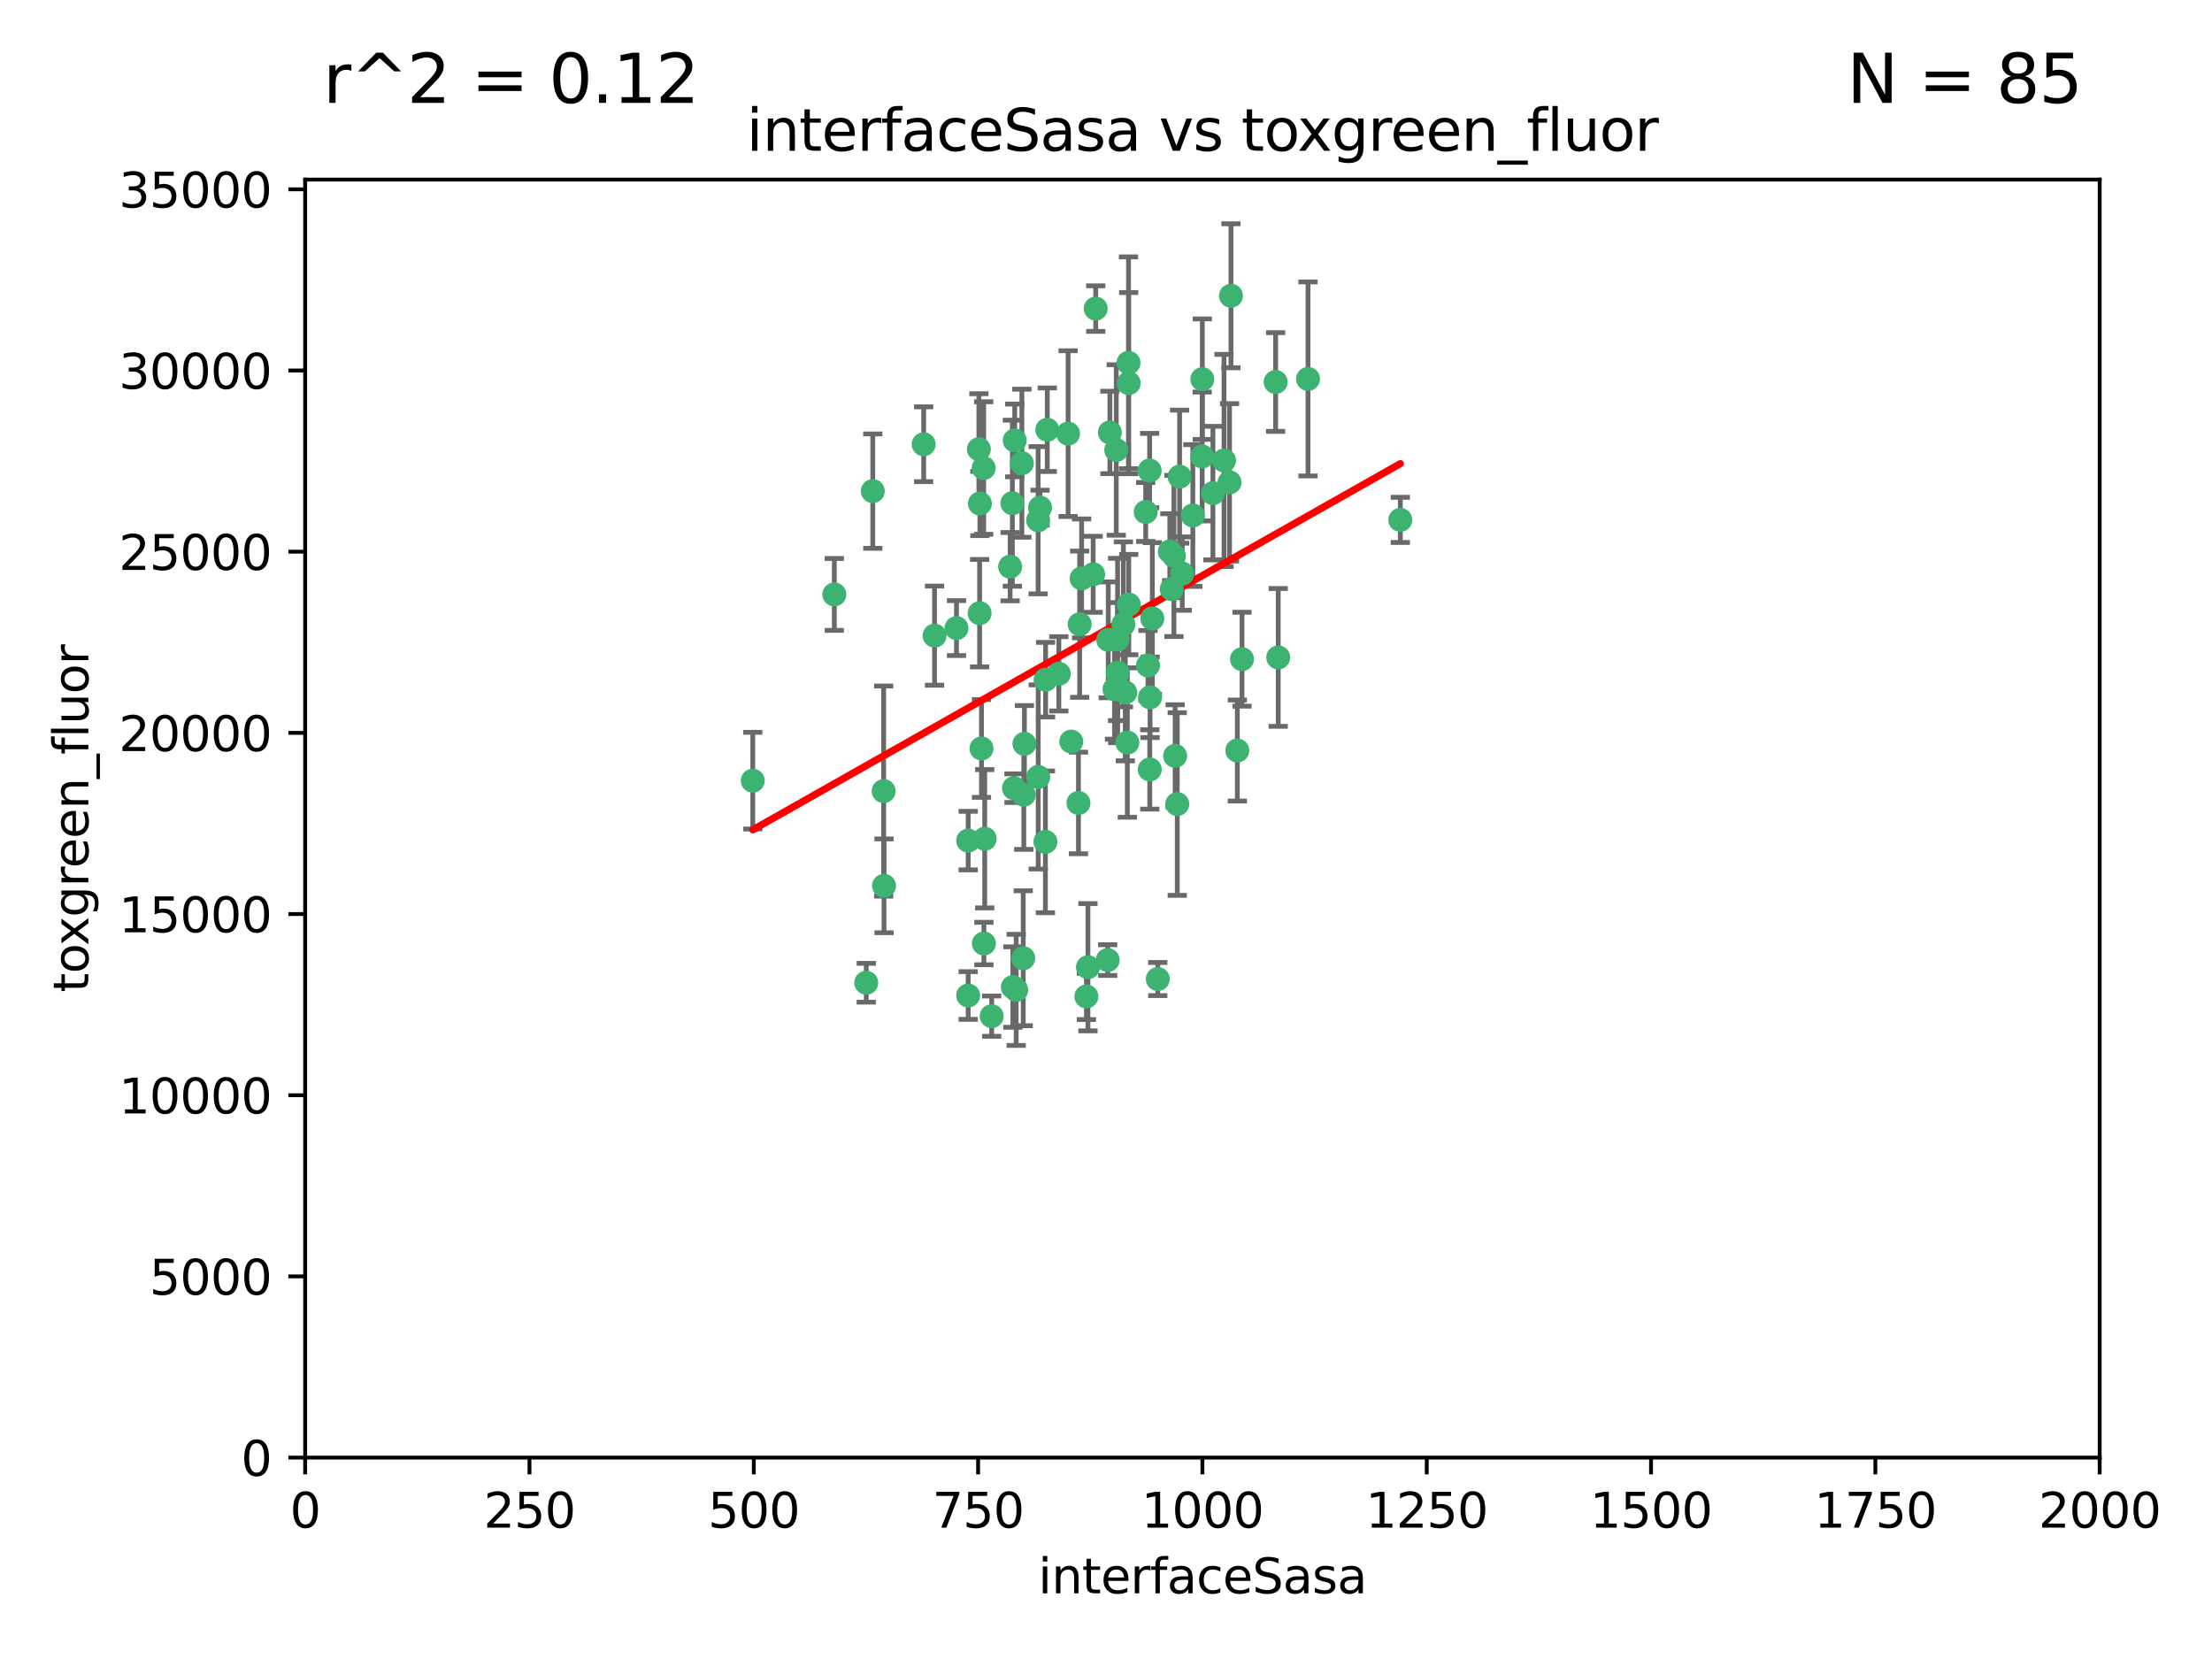 <?xml version="1.0" encoding="utf-8" standalone="no"?>
<!DOCTYPE svg PUBLIC "-//W3C//DTD SVG 1.1//EN"
  "http://www.w3.org/Graphics/SVG/1.1/DTD/svg11.dtd">
<svg xmlns:xlink="http://www.w3.org/1999/xlink" width="460.8pt" height="345.6pt" viewBox="0 0 460.8 345.6" xmlns="http://www.w3.org/2000/svg" version="1.1">
 <defs>
  <style type="text/css">*{stroke-linejoin: round; stroke-linecap: butt}</style>
 </defs>
 <g id="figure_1">
  <g id="patch_1">
   <path d="M 0 345.6 
L 460.8 345.6 
L 460.8 0 
L 0 0 
z
" style="fill: #ffffff"/>
  </g>
  <g id="axes_1">
   <g id="patch_2">
    <path d="M 63.571 303.64 
L 437.4 303.64 
L 437.4 37.411 
L 63.571 37.411 
z
" style="fill: #ffffff"/>
   </g>
   <g id="PathCollection_1">
    <defs>
     <path id="mb760a56a81" d="M 0 1.118 
C 0.297 1.118 0.581 1 0.791 0.791 
C 1 0.581 1.118 0.297 1.118 0 
C 1.118 -0.297 1 -0.581 0.791 -0.791 
C 0.581 -1 0.297 -1.118 0 -1.118 
C -0.297 -1.118 -0.581 -1 -0.791 -0.791 
C -1 -0.581 -1.118 -0.297 -1.118 0 
C -1.118 0.297 -1 0.581 -0.791 0.791 
C -0.581 1 -0.297 1.118 0 1.118 
z
" style="stroke: #3cb371"/>
    </defs>
    <g clip-path="url(#pb3196e4435)">
     <use xlink:href="#mb760a56a81" x="243.693" y="114.876" style="fill: #3cb371; stroke: #3cb371"/>
     <use xlink:href="#mb760a56a81" x="272.484" y="78.941" style="fill: #3cb371; stroke: #3cb371"/>
     <use xlink:href="#mb760a56a81" x="239.489" y="98.026" style="fill: #3cb371; stroke: #3cb371"/>
     <use xlink:href="#mb760a56a81" x="234.418" y="144.249" style="fill: #3cb371; stroke: #3cb371"/>
     <use xlink:href="#mb760a56a81" x="250.437" y="95.094" style="fill: #3cb371; stroke: #3cb371"/>
     <use xlink:href="#mb760a56a81" x="266.28" y="136.954" style="fill: #3cb371; stroke: #3cb371"/>
     <use xlink:href="#mb760a56a81" x="218.168" y="89.516" style="fill: #3cb371; stroke: #3cb371"/>
     <use xlink:href="#mb760a56a81" x="265.738" y="79.578" style="fill: #3cb371; stroke: #3cb371"/>
     <use xlink:href="#mb760a56a81" x="254.987" y="95.918" style="fill: #3cb371; stroke: #3cb371"/>
     <use xlink:href="#mb760a56a81" x="212.875" y="96.494" style="fill: #3cb371; stroke: #3cb371"/>
     <use xlink:href="#mb760a56a81" x="230.869" y="133.289" style="fill: #3cb371; stroke: #3cb371"/>
     <use xlink:href="#mb760a56a81" x="246.284" y="119.488" style="fill: #3cb371; stroke: #3cb371"/>
     <use xlink:href="#mb760a56a81" x="252.676" y="102.727" style="fill: #3cb371; stroke: #3cb371"/>
     <use xlink:href="#mb760a56a81" x="244.553" y="115.814" style="fill: #3cb371; stroke: #3cb371"/>
     <use xlink:href="#mb760a56a81" x="240.054" y="128.839" style="fill: #3cb371; stroke: #3cb371"/>
     <use xlink:href="#mb760a56a81" x="235.088" y="75.577" style="fill: #3cb371; stroke: #3cb371"/>
     <use xlink:href="#mb760a56a81" x="258.734" y="137.321" style="fill: #3cb371; stroke: #3cb371"/>
     <use xlink:href="#mb760a56a81" x="256.134" y="100.483" style="fill: #3cb371; stroke: #3cb371"/>
     <use xlink:href="#mb760a56a81" x="211.385" y="91.754" style="fill: #3cb371; stroke: #3cb371"/>
     <use xlink:href="#mb760a56a81" x="232.534" y="93.738" style="fill: #3cb371; stroke: #3cb371"/>
     <use xlink:href="#mb760a56a81" x="235.142" y="125.947" style="fill: #3cb371; stroke: #3cb371"/>
     <use xlink:href="#mb760a56a81" x="234.02" y="130.067" style="fill: #3cb371; stroke: #3cb371"/>
     <use xlink:href="#mb760a56a81" x="223.161" y="154.483" style="fill: #3cb371; stroke: #3cb371"/>
     <use xlink:href="#mb760a56a81" x="248.491" y="107.386" style="fill: #3cb371; stroke: #3cb371"/>
     <use xlink:href="#mb760a56a81" x="238.669" y="106.653" style="fill: #3cb371; stroke: #3cb371"/>
     <use xlink:href="#mb760a56a81" x="227.725" y="119.635" style="fill: #3cb371; stroke: #3cb371"/>
     <use xlink:href="#mb760a56a81" x="235.125" y="79.819" style="fill: #3cb371; stroke: #3cb371"/>
     <use xlink:href="#mb760a56a81" x="210.43" y="118.047" style="fill: #3cb371; stroke: #3cb371"/>
     <use xlink:href="#mb760a56a81" x="226.319" y="207.576" style="fill: #3cb371; stroke: #3cb371"/>
     <use xlink:href="#mb760a56a81" x="244.091" y="122.72" style="fill: #3cb371; stroke: #3cb371"/>
     <use xlink:href="#mb760a56a81" x="241.185" y="203.953" style="fill: #3cb371; stroke: #3cb371"/>
     <use xlink:href="#mb760a56a81" x="231.211" y="90.084" style="fill: #3cb371; stroke: #3cb371"/>
     <use xlink:href="#mb760a56a81" x="213.404" y="154.954" style="fill: #3cb371; stroke: #3cb371"/>
     <use xlink:href="#mb760a56a81" x="204.131" y="104.896" style="fill: #3cb371; stroke: #3cb371"/>
     <use xlink:href="#mb760a56a81" x="245.731" y="99.298" style="fill: #3cb371; stroke: #3cb371"/>
     <use xlink:href="#mb760a56a81" x="257.757" y="156.348" style="fill: #3cb371; stroke: #3cb371"/>
     <use xlink:href="#mb760a56a81" x="216.658" y="105.756" style="fill: #3cb371; stroke: #3cb371"/>
     <use xlink:href="#mb760a56a81" x="204.916" y="97.498" style="fill: #3cb371; stroke: #3cb371"/>
     <use xlink:href="#mb760a56a81" x="192.417" y="92.545" style="fill: #3cb371; stroke: #3cb371"/>
     <use xlink:href="#mb760a56a81" x="213.275" y="165.548" style="fill: #3cb371; stroke: #3cb371"/>
     <use xlink:href="#mb760a56a81" x="222.501" y="90.332" style="fill: #3cb371; stroke: #3cb371"/>
     <use xlink:href="#mb760a56a81" x="206.585" y="211.686" style="fill: #3cb371; stroke: #3cb371"/>
     <use xlink:href="#mb760a56a81" x="291.711" y="108.301" style="fill: #3cb371; stroke: #3cb371"/>
     <use xlink:href="#mb760a56a81" x="224.916" y="130.038" style="fill: #3cb371; stroke: #3cb371"/>
     <use xlink:href="#mb760a56a81" x="230.751" y="200.005" style="fill: #3cb371; stroke: #3cb371"/>
     <use xlink:href="#mb760a56a81" x="250.465" y="78.988" style="fill: #3cb371; stroke: #3cb371"/>
     <use xlink:href="#mb760a56a81" x="199.256" y="130.84" style="fill: #3cb371; stroke: #3cb371"/>
     <use xlink:href="#mb760a56a81" x="204.462" y="155.918" style="fill: #3cb371; stroke: #3cb371"/>
     <use xlink:href="#mb760a56a81" x="211.69" y="206.213" style="fill: #3cb371; stroke: #3cb371"/>
     <use xlink:href="#mb760a56a81" x="201.688" y="207.381" style="fill: #3cb371; stroke: #3cb371"/>
     <use xlink:href="#mb760a56a81" x="213.159" y="199.62" style="fill: #3cb371; stroke: #3cb371"/>
     <use xlink:href="#mb760a56a81" x="217.777" y="175.376" style="fill: #3cb371; stroke: #3cb371"/>
     <use xlink:href="#mb760a56a81" x="216.26" y="108.373" style="fill: #3cb371; stroke: #3cb371"/>
     <use xlink:href="#mb760a56a81" x="220.577" y="140.37" style="fill: #3cb371; stroke: #3cb371"/>
     <use xlink:href="#mb760a56a81" x="203.92" y="93.572" style="fill: #3cb371; stroke: #3cb371"/>
     <use xlink:href="#mb760a56a81" x="181.815" y="102.308" style="fill: #3cb371; stroke: #3cb371"/>
     <use xlink:href="#mb760a56a81" x="204.073" y="127.738" style="fill: #3cb371; stroke: #3cb371"/>
     <use xlink:href="#mb760a56a81" x="224.662" y="167.27" style="fill: #3cb371; stroke: #3cb371"/>
     <use xlink:href="#mb760a56a81" x="239.579" y="145.262" style="fill: #3cb371; stroke: #3cb371"/>
     <use xlink:href="#mb760a56a81" x="232.833" y="140.122" style="fill: #3cb371; stroke: #3cb371"/>
     <use xlink:href="#mb760a56a81" x="210.998" y="205.621" style="fill: #3cb371; stroke: #3cb371"/>
     <use xlink:href="#mb760a56a81" x="256.433" y="61.614" style="fill: #3cb371; stroke: #3cb371"/>
     <use xlink:href="#mb760a56a81" x="239.146" y="138.621" style="fill: #3cb371; stroke: #3cb371"/>
     <use xlink:href="#mb760a56a81" x="244.803" y="157.457" style="fill: #3cb371; stroke: #3cb371"/>
     <use xlink:href="#mb760a56a81" x="194.686" y="132.411" style="fill: #3cb371; stroke: #3cb371"/>
     <use xlink:href="#mb760a56a81" x="216.278" y="161.851" style="fill: #3cb371; stroke: #3cb371"/>
     <use xlink:href="#mb760a56a81" x="225.318" y="120.494" style="fill: #3cb371; stroke: #3cb371"/>
     <use xlink:href="#mb760a56a81" x="180.458" y="204.723" style="fill: #3cb371; stroke: #3cb371"/>
     <use xlink:href="#mb760a56a81" x="211.23" y="164.19" style="fill: #3cb371; stroke: #3cb371"/>
     <use xlink:href="#mb760a56a81" x="232.811" y="133.213" style="fill: #3cb371; stroke: #3cb371"/>
     <use xlink:href="#mb760a56a81" x="239.516" y="160.289" style="fill: #3cb371; stroke: #3cb371"/>
     <use xlink:href="#mb760a56a81" x="204.964" y="196.552" style="fill: #3cb371; stroke: #3cb371"/>
     <use xlink:href="#mb760a56a81" x="205.136" y="174.728" style="fill: #3cb371; stroke: #3cb371"/>
     <use xlink:href="#mb760a56a81" x="228.258" y="64.285" style="fill: #3cb371; stroke: #3cb371"/>
     <use xlink:href="#mb760a56a81" x="217.815" y="141.593" style="fill: #3cb371; stroke: #3cb371"/>
     <use xlink:href="#mb760a56a81" x="201.69" y="175.112" style="fill: #3cb371; stroke: #3cb371"/>
     <use xlink:href="#mb760a56a81" x="234.846" y="154.686" style="fill: #3cb371; stroke: #3cb371"/>
     <use xlink:href="#mb760a56a81" x="210.895" y="104.827" style="fill: #3cb371; stroke: #3cb371"/>
     <use xlink:href="#mb760a56a81" x="184.082" y="164.794" style="fill: #3cb371; stroke: #3cb371"/>
     <use xlink:href="#mb760a56a81" x="232.174" y="143.576" style="fill: #3cb371; stroke: #3cb371"/>
     <use xlink:href="#mb760a56a81" x="156.817" y="162.629" style="fill: #3cb371; stroke: #3cb371"/>
     <use xlink:href="#mb760a56a81" x="245.245" y="167.495" style="fill: #3cb371; stroke: #3cb371"/>
     <use xlink:href="#mb760a56a81" x="173.806" y="123.828" style="fill: #3cb371; stroke: #3cb371"/>
     <use xlink:href="#mb760a56a81" x="226.639" y="201.488" style="fill: #3cb371; stroke: #3cb371"/>
     <use xlink:href="#mb760a56a81" x="184.157" y="184.534" style="fill: #3cb371; stroke: #3cb371"/>
    </g>
   </g>
   <g id="matplotlib.axis_1">
    <g id="xtick_1">
     <g id="line2d_1">
      <defs>
       <path id="md66989fcc9" d="M 0 0 
L 0 3.5 
" style="stroke: #000000; stroke-width: 0.8"/>
      </defs>
      <g>
       <use xlink:href="#md66989fcc9" x="63.571" y="303.64" style="stroke: #000000; stroke-width: 0.8"/>
      </g>
     </g>
     <g id="text_1">
      <!-- 0 -->
      <g transform="translate(60.39 318.238)scale(0.1 -0.1)">
       <defs>
        <path id="DejaVuSans-30" d="M 2034 4250 
Q 1547 4250 1301 3770 
Q 1056 3291 1056 2328 
Q 1056 1369 1301 889 
Q 1547 409 2034 409 
Q 2525 409 2770 889 
Q 3016 1369 3016 2328 
Q 3016 3291 2770 3770 
Q 2525 4250 2034 4250 
z
M 2034 4750 
Q 2819 4750 3233 4129 
Q 3647 3509 3647 2328 
Q 3647 1150 3233 529 
Q 2819 -91 2034 -91 
Q 1250 -91 836 529 
Q 422 1150 422 2328 
Q 422 3509 836 4129 
Q 1250 4750 2034 4750 
z
" transform="scale(0.016)"/>
       </defs>
       <use xlink:href="#DejaVuSans-30"/>
      </g>
     </g>
    </g>
    <g id="xtick_2">
     <g id="line2d_2">
      <g>
       <use xlink:href="#md66989fcc9" x="110.3" y="303.64" style="stroke: #000000; stroke-width: 0.8"/>
      </g>
     </g>
     <g id="text_2">
      <!-- 250 -->
      <g transform="translate(100.756 318.238)scale(0.1 -0.1)">
       <defs>
        <path id="DejaVuSans-32" d="M 1228 531 
L 3431 531 
L 3431 0 
L 469 0 
L 469 531 
Q 828 903 1448 1529 
Q 2069 2156 2228 2338 
Q 2531 2678 2651 2914 
Q 2772 3150 2772 3378 
Q 2772 3750 2511 3984 
Q 2250 4219 1831 4219 
Q 1534 4219 1204 4116 
Q 875 4013 500 3803 
L 500 4441 
Q 881 4594 1212 4672 
Q 1544 4750 1819 4750 
Q 2544 4750 2975 4387 
Q 3406 4025 3406 3419 
Q 3406 3131 3298 2873 
Q 3191 2616 2906 2266 
Q 2828 2175 2409 1742 
Q 1991 1309 1228 531 
z
" transform="scale(0.016)"/>
        <path id="DejaVuSans-35" d="M 691 4666 
L 3169 4666 
L 3169 4134 
L 1269 4134 
L 1269 2991 
Q 1406 3038 1543 3061 
Q 1681 3084 1819 3084 
Q 2600 3084 3056 2656 
Q 3513 2228 3513 1497 
Q 3513 744 3044 326 
Q 2575 -91 1722 -91 
Q 1428 -91 1123 -41 
Q 819 9 494 109 
L 494 744 
Q 775 591 1075 516 
Q 1375 441 1709 441 
Q 2250 441 2565 725 
Q 2881 1009 2881 1497 
Q 2881 1984 2565 2268 
Q 2250 2553 1709 2553 
Q 1456 2553 1204 2497 
Q 953 2441 691 2322 
L 691 4666 
z
" transform="scale(0.016)"/>
       </defs>
       <use xlink:href="#DejaVuSans-32"/>
       <use xlink:href="#DejaVuSans-35" x="63.623"/>
       <use xlink:href="#DejaVuSans-30" x="127.246"/>
      </g>
     </g>
    </g>
    <g id="xtick_3">
     <g id="line2d_3">
      <g>
       <use xlink:href="#md66989fcc9" x="157.028" y="303.64" style="stroke: #000000; stroke-width: 0.8"/>
      </g>
     </g>
     <g id="text_3">
      <!-- 500 -->
      <g transform="translate(147.485 318.238)scale(0.1 -0.1)">
       <use xlink:href="#DejaVuSans-35"/>
       <use xlink:href="#DejaVuSans-30" x="63.623"/>
       <use xlink:href="#DejaVuSans-30" x="127.246"/>
      </g>
     </g>
    </g>
    <g id="xtick_4">
     <g id="line2d_4">
      <g>
       <use xlink:href="#md66989fcc9" x="203.757" y="303.64" style="stroke: #000000; stroke-width: 0.8"/>
      </g>
     </g>
     <g id="text_4">
      <!-- 750 -->
      <g transform="translate(194.213 318.238)scale(0.1 -0.1)">
       <defs>
        <path id="DejaVuSans-37" d="M 525 4666 
L 3525 4666 
L 3525 4397 
L 1831 0 
L 1172 0 
L 2766 4134 
L 525 4134 
L 525 4666 
z
" transform="scale(0.016)"/>
       </defs>
       <use xlink:href="#DejaVuSans-37"/>
       <use xlink:href="#DejaVuSans-35" x="63.623"/>
       <use xlink:href="#DejaVuSans-30" x="127.246"/>
      </g>
     </g>
    </g>
    <g id="xtick_5">
     <g id="line2d_5">
      <g>
       <use xlink:href="#md66989fcc9" x="250.486" y="303.64" style="stroke: #000000; stroke-width: 0.8"/>
      </g>
     </g>
     <g id="text_5">
      <!-- 1000 -->
      <g transform="translate(237.761 318.238)scale(0.1 -0.1)">
       <defs>
        <path id="DejaVuSans-31" d="M 794 531 
L 1825 531 
L 1825 4091 
L 703 3866 
L 703 4441 
L 1819 4666 
L 2450 4666 
L 2450 531 
L 3481 531 
L 3481 0 
L 794 0 
L 794 531 
z
" transform="scale(0.016)"/>
       </defs>
       <use xlink:href="#DejaVuSans-31"/>
       <use xlink:href="#DejaVuSans-30" x="63.623"/>
       <use xlink:href="#DejaVuSans-30" x="127.246"/>
       <use xlink:href="#DejaVuSans-30" x="190.869"/>
      </g>
     </g>
    </g>
    <g id="xtick_6">
     <g id="line2d_6">
      <g>
       <use xlink:href="#md66989fcc9" x="297.214" y="303.64" style="stroke: #000000; stroke-width: 0.8"/>
      </g>
     </g>
     <g id="text_6">
      <!-- 1250 -->
      <g transform="translate(284.489 318.238)scale(0.1 -0.1)">
       <use xlink:href="#DejaVuSans-31"/>
       <use xlink:href="#DejaVuSans-32" x="63.623"/>
       <use xlink:href="#DejaVuSans-35" x="127.246"/>
       <use xlink:href="#DejaVuSans-30" x="190.869"/>
      </g>
     </g>
    </g>
    <g id="xtick_7">
     <g id="line2d_7">
      <g>
       <use xlink:href="#md66989fcc9" x="343.943" y="303.64" style="stroke: #000000; stroke-width: 0.8"/>
      </g>
     </g>
     <g id="text_7">
      <!-- 1500 -->
      <g transform="translate(331.218 318.238)scale(0.1 -0.1)">
       <use xlink:href="#DejaVuSans-31"/>
       <use xlink:href="#DejaVuSans-35" x="63.623"/>
       <use xlink:href="#DejaVuSans-30" x="127.246"/>
       <use xlink:href="#DejaVuSans-30" x="190.869"/>
      </g>
     </g>
    </g>
    <g id="xtick_8">
     <g id="line2d_8">
      <g>
       <use xlink:href="#md66989fcc9" x="390.671" y="303.64" style="stroke: #000000; stroke-width: 0.8"/>
      </g>
     </g>
     <g id="text_8">
      <!-- 1750 -->
      <g transform="translate(377.946 318.238)scale(0.1 -0.1)">
       <use xlink:href="#DejaVuSans-31"/>
       <use xlink:href="#DejaVuSans-37" x="63.623"/>
       <use xlink:href="#DejaVuSans-35" x="127.246"/>
       <use xlink:href="#DejaVuSans-30" x="190.869"/>
      </g>
     </g>
    </g>
    <g id="xtick_9">
     <g id="line2d_9">
      <g>
       <use xlink:href="#md66989fcc9" x="437.4" y="303.64" style="stroke: #000000; stroke-width: 0.8"/>
      </g>
     </g>
     <g id="text_9">
      <!-- 2000 -->
      <g transform="translate(424.675 318.238)scale(0.1 -0.1)">
       <use xlink:href="#DejaVuSans-32"/>
       <use xlink:href="#DejaVuSans-30" x="63.623"/>
       <use xlink:href="#DejaVuSans-30" x="127.246"/>
       <use xlink:href="#DejaVuSans-30" x="190.869"/>
      </g>
     </g>
    </g>
    <g id="text_10">
     <!-- interfaceSasa -->
     <g transform="translate(216.279 331.917)scale(0.1 -0.1)">
      <defs>
       <path id="DejaVuSans-69" d="M 603 3500 
L 1178 3500 
L 1178 0 
L 603 0 
L 603 3500 
z
M 603 4863 
L 1178 4863 
L 1178 4134 
L 603 4134 
L 603 4863 
z
" transform="scale(0.016)"/>
       <path id="DejaVuSans-6e" d="M 3513 2113 
L 3513 0 
L 2938 0 
L 2938 2094 
Q 2938 2591 2744 2837 
Q 2550 3084 2163 3084 
Q 1697 3084 1428 2787 
Q 1159 2491 1159 1978 
L 1159 0 
L 581 0 
L 581 3500 
L 1159 3500 
L 1159 2956 
Q 1366 3272 1645 3428 
Q 1925 3584 2291 3584 
Q 2894 3584 3203 3211 
Q 3513 2838 3513 2113 
z
" transform="scale(0.016)"/>
       <path id="DejaVuSans-74" d="M 1172 4494 
L 1172 3500 
L 2356 3500 
L 2356 3053 
L 1172 3053 
L 1172 1153 
Q 1172 725 1289 603 
Q 1406 481 1766 481 
L 2356 481 
L 2356 0 
L 1766 0 
Q 1100 0 847 248 
Q 594 497 594 1153 
L 594 3053 
L 172 3053 
L 172 3500 
L 594 3500 
L 594 4494 
L 1172 4494 
z
" transform="scale(0.016)"/>
       <path id="DejaVuSans-65" d="M 3597 1894 
L 3597 1613 
L 953 1613 
Q 991 1019 1311 708 
Q 1631 397 2203 397 
Q 2534 397 2845 478 
Q 3156 559 3463 722 
L 3463 178 
Q 3153 47 2828 -22 
Q 2503 -91 2169 -91 
Q 1331 -91 842 396 
Q 353 884 353 1716 
Q 353 2575 817 3079 
Q 1281 3584 2069 3584 
Q 2775 3584 3186 3129 
Q 3597 2675 3597 1894 
z
M 3022 2063 
Q 3016 2534 2758 2815 
Q 2500 3097 2075 3097 
Q 1594 3097 1305 2825 
Q 1016 2553 972 2059 
L 3022 2063 
z
" transform="scale(0.016)"/>
       <path id="DejaVuSans-72" d="M 2631 2963 
Q 2534 3019 2420 3045 
Q 2306 3072 2169 3072 
Q 1681 3072 1420 2755 
Q 1159 2438 1159 1844 
L 1159 0 
L 581 0 
L 581 3500 
L 1159 3500 
L 1159 2956 
Q 1341 3275 1631 3429 
Q 1922 3584 2338 3584 
Q 2397 3584 2469 3576 
Q 2541 3569 2628 3553 
L 2631 2963 
z
" transform="scale(0.016)"/>
       <path id="DejaVuSans-66" d="M 2375 4863 
L 2375 4384 
L 1825 4384 
Q 1516 4384 1395 4259 
Q 1275 4134 1275 3809 
L 1275 3500 
L 2222 3500 
L 2222 3053 
L 1275 3053 
L 1275 0 
L 697 0 
L 697 3053 
L 147 3053 
L 147 3500 
L 697 3500 
L 697 3744 
Q 697 4328 969 4595 
Q 1241 4863 1831 4863 
L 2375 4863 
z
" transform="scale(0.016)"/>
       <path id="DejaVuSans-61" d="M 2194 1759 
Q 1497 1759 1228 1600 
Q 959 1441 959 1056 
Q 959 750 1161 570 
Q 1363 391 1709 391 
Q 2188 391 2477 730 
Q 2766 1069 2766 1631 
L 2766 1759 
L 2194 1759 
z
M 3341 1997 
L 3341 0 
L 2766 0 
L 2766 531 
Q 2569 213 2275 61 
Q 1981 -91 1556 -91 
Q 1019 -91 701 211 
Q 384 513 384 1019 
Q 384 1609 779 1909 
Q 1175 2209 1959 2209 
L 2766 2209 
L 2766 2266 
Q 2766 2663 2505 2880 
Q 2244 3097 1772 3097 
Q 1472 3097 1187 3025 
Q 903 2953 641 2809 
L 641 3341 
Q 956 3463 1253 3523 
Q 1550 3584 1831 3584 
Q 2591 3584 2966 3190 
Q 3341 2797 3341 1997 
z
" transform="scale(0.016)"/>
       <path id="DejaVuSans-63" d="M 3122 3366 
L 3122 2828 
Q 2878 2963 2633 3030 
Q 2388 3097 2138 3097 
Q 1578 3097 1268 2742 
Q 959 2388 959 1747 
Q 959 1106 1268 751 
Q 1578 397 2138 397 
Q 2388 397 2633 464 
Q 2878 531 3122 666 
L 3122 134 
Q 2881 22 2623 -34 
Q 2366 -91 2075 -91 
Q 1284 -91 818 406 
Q 353 903 353 1747 
Q 353 2603 823 3093 
Q 1294 3584 2113 3584 
Q 2378 3584 2631 3529 
Q 2884 3475 3122 3366 
z
" transform="scale(0.016)"/>
       <path id="DejaVuSans-53" d="M 3425 4513 
L 3425 3897 
Q 3066 4069 2747 4153 
Q 2428 4238 2131 4238 
Q 1616 4238 1336 4038 
Q 1056 3838 1056 3469 
Q 1056 3159 1242 3001 
Q 1428 2844 1947 2747 
L 2328 2669 
Q 3034 2534 3370 2195 
Q 3706 1856 3706 1288 
Q 3706 609 3251 259 
Q 2797 -91 1919 -91 
Q 1588 -91 1214 -16 
Q 841 59 441 206 
L 441 856 
Q 825 641 1194 531 
Q 1563 422 1919 422 
Q 2459 422 2753 634 
Q 3047 847 3047 1241 
Q 3047 1584 2836 1778 
Q 2625 1972 2144 2069 
L 1759 2144 
Q 1053 2284 737 2584 
Q 422 2884 422 3419 
Q 422 4038 858 4394 
Q 1294 4750 2059 4750 
Q 2388 4750 2728 4690 
Q 3069 4631 3425 4513 
z
" transform="scale(0.016)"/>
       <path id="DejaVuSans-73" d="M 2834 3397 
L 2834 2853 
Q 2591 2978 2328 3040 
Q 2066 3103 1784 3103 
Q 1356 3103 1142 2972 
Q 928 2841 928 2578 
Q 928 2378 1081 2264 
Q 1234 2150 1697 2047 
L 1894 2003 
Q 2506 1872 2764 1633 
Q 3022 1394 3022 966 
Q 3022 478 2636 193 
Q 2250 -91 1575 -91 
Q 1294 -91 989 -36 
Q 684 19 347 128 
L 347 722 
Q 666 556 975 473 
Q 1284 391 1588 391 
Q 1994 391 2212 530 
Q 2431 669 2431 922 
Q 2431 1156 2273 1281 
Q 2116 1406 1581 1522 
L 1381 1569 
Q 847 1681 609 1914 
Q 372 2147 372 2553 
Q 372 3047 722 3315 
Q 1072 3584 1716 3584 
Q 2034 3584 2315 3537 
Q 2597 3491 2834 3397 
z
" transform="scale(0.016)"/>
      </defs>
      <use xlink:href="#DejaVuSans-69"/>
      <use xlink:href="#DejaVuSans-6e" x="27.783"/>
      <use xlink:href="#DejaVuSans-74" x="91.162"/>
      <use xlink:href="#DejaVuSans-65" x="130.371"/>
      <use xlink:href="#DejaVuSans-72" x="191.895"/>
      <use xlink:href="#DejaVuSans-66" x="233.008"/>
      <use xlink:href="#DejaVuSans-61" x="268.213"/>
      <use xlink:href="#DejaVuSans-63" x="329.492"/>
      <use xlink:href="#DejaVuSans-65" x="384.473"/>
      <use xlink:href="#DejaVuSans-53" x="445.996"/>
      <use xlink:href="#DejaVuSans-61" x="509.473"/>
      <use xlink:href="#DejaVuSans-73" x="570.752"/>
      <use xlink:href="#DejaVuSans-61" x="622.852"/>
     </g>
    </g>
   </g>
   <g id="matplotlib.axis_2">
    <g id="ytick_1">
     <g id="line2d_10">
      <defs>
       <path id="m4e947bda7d" d="M 0 0 
L -3.5 0 
" style="stroke: #000000; stroke-width: 0.8"/>
      </defs>
      <g>
       <use xlink:href="#m4e947bda7d" x="63.571" y="303.64" style="stroke: #000000; stroke-width: 0.8"/>
      </g>
     </g>
     <g id="text_11">
      <!-- 0 -->
      <g transform="translate(50.209 307.439)scale(0.1 -0.1)">
       <use xlink:href="#DejaVuSans-30"/>
      </g>
     </g>
    </g>
    <g id="ytick_2">
     <g id="line2d_11">
      <g>
       <use xlink:href="#m4e947bda7d" x="63.571" y="265.897" style="stroke: #000000; stroke-width: 0.8"/>
      </g>
     </g>
     <g id="text_12">
      <!-- 5000 -->
      <g transform="translate(31.121 269.696)scale(0.1 -0.1)">
       <use xlink:href="#DejaVuSans-35"/>
       <use xlink:href="#DejaVuSans-30" x="63.623"/>
       <use xlink:href="#DejaVuSans-30" x="127.246"/>
       <use xlink:href="#DejaVuSans-30" x="190.869"/>
      </g>
     </g>
    </g>
    <g id="ytick_3">
     <g id="line2d_12">
      <g>
       <use xlink:href="#m4e947bda7d" x="63.571" y="228.154" style="stroke: #000000; stroke-width: 0.8"/>
      </g>
     </g>
     <g id="text_13">
      <!-- 10000 -->
      <g transform="translate(24.759 231.953)scale(0.1 -0.1)">
       <use xlink:href="#DejaVuSans-31"/>
       <use xlink:href="#DejaVuSans-30" x="63.623"/>
       <use xlink:href="#DejaVuSans-30" x="127.246"/>
       <use xlink:href="#DejaVuSans-30" x="190.869"/>
       <use xlink:href="#DejaVuSans-30" x="254.492"/>
      </g>
     </g>
    </g>
    <g id="ytick_4">
     <g id="line2d_13">
      <g>
       <use xlink:href="#m4e947bda7d" x="63.571" y="190.411" style="stroke: #000000; stroke-width: 0.8"/>
      </g>
     </g>
     <g id="text_14">
      <!-- 15000 -->
      <g transform="translate(24.759 194.21)scale(0.1 -0.1)">
       <use xlink:href="#DejaVuSans-31"/>
       <use xlink:href="#DejaVuSans-35" x="63.623"/>
       <use xlink:href="#DejaVuSans-30" x="127.246"/>
       <use xlink:href="#DejaVuSans-30" x="190.869"/>
       <use xlink:href="#DejaVuSans-30" x="254.492"/>
      </g>
     </g>
    </g>
    <g id="ytick_5">
     <g id="line2d_14">
      <g>
       <use xlink:href="#m4e947bda7d" x="63.571" y="152.668" style="stroke: #000000; stroke-width: 0.8"/>
      </g>
     </g>
     <g id="text_15">
      <!-- 20000 -->
      <g transform="translate(24.759 156.467)scale(0.1 -0.1)">
       <use xlink:href="#DejaVuSans-32"/>
       <use xlink:href="#DejaVuSans-30" x="63.623"/>
       <use xlink:href="#DejaVuSans-30" x="127.246"/>
       <use xlink:href="#DejaVuSans-30" x="190.869"/>
       <use xlink:href="#DejaVuSans-30" x="254.492"/>
      </g>
     </g>
    </g>
    <g id="ytick_6">
     <g id="line2d_15">
      <g>
       <use xlink:href="#m4e947bda7d" x="63.571" y="114.925" style="stroke: #000000; stroke-width: 0.8"/>
      </g>
     </g>
     <g id="text_16">
      <!-- 25000 -->
      <g transform="translate(24.759 118.724)scale(0.1 -0.1)">
       <use xlink:href="#DejaVuSans-32"/>
       <use xlink:href="#DejaVuSans-35" x="63.623"/>
       <use xlink:href="#DejaVuSans-30" x="127.246"/>
       <use xlink:href="#DejaVuSans-30" x="190.869"/>
       <use xlink:href="#DejaVuSans-30" x="254.492"/>
      </g>
     </g>
    </g>
    <g id="ytick_7">
     <g id="line2d_16">
      <g>
       <use xlink:href="#m4e947bda7d" x="63.571" y="77.181" style="stroke: #000000; stroke-width: 0.8"/>
      </g>
     </g>
     <g id="text_17">
      <!-- 30000 -->
      <g transform="translate(24.759 80.981)scale(0.1 -0.1)">
       <defs>
        <path id="DejaVuSans-33" d="M 2597 2516 
Q 3050 2419 3304 2112 
Q 3559 1806 3559 1356 
Q 3559 666 3084 287 
Q 2609 -91 1734 -91 
Q 1441 -91 1130 -33 
Q 819 25 488 141 
L 488 750 
Q 750 597 1062 519 
Q 1375 441 1716 441 
Q 2309 441 2620 675 
Q 2931 909 2931 1356 
Q 2931 1769 2642 2001 
Q 2353 2234 1838 2234 
L 1294 2234 
L 1294 2753 
L 1863 2753 
Q 2328 2753 2575 2939 
Q 2822 3125 2822 3475 
Q 2822 3834 2567 4026 
Q 2313 4219 1838 4219 
Q 1578 4219 1281 4162 
Q 984 4106 628 3988 
L 628 4550 
Q 988 4650 1302 4700 
Q 1616 4750 1894 4750 
Q 2613 4750 3031 4423 
Q 3450 4097 3450 3541 
Q 3450 3153 3228 2886 
Q 3006 2619 2597 2516 
z
" transform="scale(0.016)"/>
       </defs>
       <use xlink:href="#DejaVuSans-33"/>
       <use xlink:href="#DejaVuSans-30" x="63.623"/>
       <use xlink:href="#DejaVuSans-30" x="127.246"/>
       <use xlink:href="#DejaVuSans-30" x="190.869"/>
       <use xlink:href="#DejaVuSans-30" x="254.492"/>
      </g>
     </g>
    </g>
    <g id="ytick_8">
     <g id="line2d_17">
      <g>
       <use xlink:href="#m4e947bda7d" x="63.571" y="39.438" style="stroke: #000000; stroke-width: 0.8"/>
      </g>
     </g>
     <g id="text_18">
      <!-- 35000 -->
      <g transform="translate(24.759 43.238)scale(0.1 -0.1)">
       <use xlink:href="#DejaVuSans-33"/>
       <use xlink:href="#DejaVuSans-35" x="63.623"/>
       <use xlink:href="#DejaVuSans-30" x="127.246"/>
       <use xlink:href="#DejaVuSans-30" x="190.869"/>
       <use xlink:href="#DejaVuSans-30" x="254.492"/>
      </g>
     </g>
    </g>
    <g id="text_19">
     <!-- toxgreen_fluor -->
     <g transform="translate(18.401 206.72)rotate(-90)scale(0.1 -0.1)">
      <defs>
       <path id="DejaVuSans-6f" d="M 1959 3097 
Q 1497 3097 1228 2736 
Q 959 2375 959 1747 
Q 959 1119 1226 758 
Q 1494 397 1959 397 
Q 2419 397 2687 759 
Q 2956 1122 2956 1747 
Q 2956 2369 2687 2733 
Q 2419 3097 1959 3097 
z
M 1959 3584 
Q 2709 3584 3137 3096 
Q 3566 2609 3566 1747 
Q 3566 888 3137 398 
Q 2709 -91 1959 -91 
Q 1206 -91 779 398 
Q 353 888 353 1747 
Q 353 2609 779 3096 
Q 1206 3584 1959 3584 
z
" transform="scale(0.016)"/>
       <path id="DejaVuSans-78" d="M 3513 3500 
L 2247 1797 
L 3578 0 
L 2900 0 
L 1881 1375 
L 863 0 
L 184 0 
L 1544 1831 
L 300 3500 
L 978 3500 
L 1906 2253 
L 2834 3500 
L 3513 3500 
z
" transform="scale(0.016)"/>
       <path id="DejaVuSans-67" d="M 2906 1791 
Q 2906 2416 2648 2759 
Q 2391 3103 1925 3103 
Q 1463 3103 1205 2759 
Q 947 2416 947 1791 
Q 947 1169 1205 825 
Q 1463 481 1925 481 
Q 2391 481 2648 825 
Q 2906 1169 2906 1791 
z
M 3481 434 
Q 3481 -459 3084 -895 
Q 2688 -1331 1869 -1331 
Q 1566 -1331 1297 -1286 
Q 1028 -1241 775 -1147 
L 775 -588 
Q 1028 -725 1275 -790 
Q 1522 -856 1778 -856 
Q 2344 -856 2625 -561 
Q 2906 -266 2906 331 
L 2906 616 
Q 2728 306 2450 153 
Q 2172 0 1784 0 
Q 1141 0 747 490 
Q 353 981 353 1791 
Q 353 2603 747 3093 
Q 1141 3584 1784 3584 
Q 2172 3584 2450 3431 
Q 2728 3278 2906 2969 
L 2906 3500 
L 3481 3500 
L 3481 434 
z
" transform="scale(0.016)"/>
       <path id="DejaVuSans-5f" d="M 3263 -1063 
L 3263 -1509 
L -63 -1509 
L -63 -1063 
L 3263 -1063 
z
" transform="scale(0.016)"/>
       <path id="DejaVuSans-6c" d="M 603 4863 
L 1178 4863 
L 1178 0 
L 603 0 
L 603 4863 
z
" transform="scale(0.016)"/>
       <path id="DejaVuSans-75" d="M 544 1381 
L 544 3500 
L 1119 3500 
L 1119 1403 
Q 1119 906 1312 657 
Q 1506 409 1894 409 
Q 2359 409 2629 706 
Q 2900 1003 2900 1516 
L 2900 3500 
L 3475 3500 
L 3475 0 
L 2900 0 
L 2900 538 
Q 2691 219 2414 64 
Q 2138 -91 1772 -91 
Q 1169 -91 856 284 
Q 544 659 544 1381 
z
M 1991 3584 
L 1991 3584 
z
" transform="scale(0.016)"/>
      </defs>
      <use xlink:href="#DejaVuSans-74"/>
      <use xlink:href="#DejaVuSans-6f" x="39.209"/>
      <use xlink:href="#DejaVuSans-78" x="97.266"/>
      <use xlink:href="#DejaVuSans-67" x="156.445"/>
      <use xlink:href="#DejaVuSans-72" x="219.922"/>
      <use xlink:href="#DejaVuSans-65" x="258.785"/>
      <use xlink:href="#DejaVuSans-65" x="320.309"/>
      <use xlink:href="#DejaVuSans-6e" x="381.832"/>
      <use xlink:href="#DejaVuSans-5f" x="445.211"/>
      <use xlink:href="#DejaVuSans-66" x="495.211"/>
      <use xlink:href="#DejaVuSans-6c" x="530.416"/>
      <use xlink:href="#DejaVuSans-75" x="558.199"/>
      <use xlink:href="#DejaVuSans-6f" x="621.578"/>
      <use xlink:href="#DejaVuSans-72" x="682.76"/>
     </g>
    </g>
   </g>
   <g id="LineCollection_1">
    <path d="M 243.693 122.737 
L 243.693 107.014 
" clip-path="url(#pb3196e4435)" style="fill: none; stroke: #696969"/>
    <path d="M 272.484 99.149 
L 272.484 58.733 
" clip-path="url(#pb3196e4435)" style="fill: none; stroke: #696969"/>
    <path d="M 239.489 105.772 
L 239.489 90.281 
" clip-path="url(#pb3196e4435)" style="fill: none; stroke: #696969"/>
    <path d="M 234.418 158.492 
L 234.418 130.006 
" clip-path="url(#pb3196e4435)" style="fill: none; stroke: #696969"/>
    <path d="M 250.437 108.514 
L 250.437 81.675 
" clip-path="url(#pb3196e4435)" style="fill: none; stroke: #696969"/>
    <path d="M 266.28 151.309 
L 266.28 122.599 
" clip-path="url(#pb3196e4435)" style="fill: none; stroke: #696969"/>
    <path d="M 218.168 98.217 
L 218.168 80.815 
" clip-path="url(#pb3196e4435)" style="fill: none; stroke: #696969"/>
    <path d="M 265.738 89.863 
L 265.738 69.294 
" clip-path="url(#pb3196e4435)" style="fill: none; stroke: #696969"/>
    <path d="M 254.987 118.013 
L 254.987 73.824 
" clip-path="url(#pb3196e4435)" style="fill: none; stroke: #696969"/>
    <path d="M 212.875 111.912 
L 212.875 81.076 
" clip-path="url(#pb3196e4435)" style="fill: none; stroke: #696969"/>
    <path d="M 230.869 145.357 
L 230.869 121.22 
" clip-path="url(#pb3196e4435)" style="fill: none; stroke: #696969"/>
    <path d="M 246.284 127.133 
L 246.284 111.844 
" clip-path="url(#pb3196e4435)" style="fill: none; stroke: #696969"/>
    <path d="M 252.676 116.638 
L 252.676 88.815 
" clip-path="url(#pb3196e4435)" style="fill: none; stroke: #696969"/>
    <path d="M 244.553 132.604 
L 244.553 99.024 
" clip-path="url(#pb3196e4435)" style="fill: none; stroke: #696969"/>
    <path d="M 240.054 144.637 
L 240.054 113.041 
" clip-path="url(#pb3196e4435)" style="fill: none; stroke: #696969"/>
    <path d="M 235.088 97.641 
L 235.088 53.513 
" clip-path="url(#pb3196e4435)" style="fill: none; stroke: #696969"/>
    <path d="M 258.734 147.102 
L 258.734 127.541 
" clip-path="url(#pb3196e4435)" style="fill: none; stroke: #696969"/>
    <path d="M 256.134 116.878 
L 256.134 84.088 
" clip-path="url(#pb3196e4435)" style="fill: none; stroke: #696969"/>
    <path d="M 211.385 99.334 
L 211.385 84.174 
" clip-path="url(#pb3196e4435)" style="fill: none; stroke: #696969"/>
    <path d="M 232.534 111.491 
L 232.534 75.985 
" clip-path="url(#pb3196e4435)" style="fill: none; stroke: #696969"/>
    <path d="M 235.142 136.397 
L 235.142 115.497 
" clip-path="url(#pb3196e4435)" style="fill: none; stroke: #696969"/>
    <path d="M 234.02 147.25 
L 234.02 112.885 
" clip-path="url(#pb3196e4435)" style="fill: none; stroke: #696969"/>
    <path d="M 223.161 155.048 
L 223.161 153.918 
" clip-path="url(#pb3196e4435)" style="fill: none; stroke: #696969"/>
    <path d="M 248.491 122.155 
L 248.491 92.617 
" clip-path="url(#pb3196e4435)" style="fill: none; stroke: #696969"/>
    <path d="M 238.669 112.792 
L 238.669 100.514 
" clip-path="url(#pb3196e4435)" style="fill: none; stroke: #696969"/>
    <path d="M 227.725 127.554 
L 227.725 111.717 
" clip-path="url(#pb3196e4435)" style="fill: none; stroke: #696969"/>
    <path d="M 235.125 98.693 
L 235.125 60.945 
" clip-path="url(#pb3196e4435)" style="fill: none; stroke: #696969"/>
    <path d="M 210.43 125.162 
L 210.43 110.932 
" clip-path="url(#pb3196e4435)" style="fill: none; stroke: #696969"/>
    <path d="M 226.319 212.395 
L 226.319 202.757 
" clip-path="url(#pb3196e4435)" style="fill: none; stroke: #696969"/>
    <path d="M 244.091 124.514 
L 244.091 120.926 
" clip-path="url(#pb3196e4435)" style="fill: none; stroke: #696969"/>
    <path d="M 241.185 207.405 
L 241.185 200.501 
" clip-path="url(#pb3196e4435)" style="fill: none; stroke: #696969"/>
    <path d="M 231.211 98.668 
L 231.211 81.501 
" clip-path="url(#pb3196e4435)" style="fill: none; stroke: #696969"/>
    <path d="M 213.404 162.929 
L 213.404 146.979 
" clip-path="url(#pb3196e4435)" style="fill: none; stroke: #696969"/>
    <path d="M 204.131 111.578 
L 204.131 98.214 
" clip-path="url(#pb3196e4435)" style="fill: none; stroke: #696969"/>
    <path d="M 245.731 113.157 
L 245.731 85.439 
" clip-path="url(#pb3196e4435)" style="fill: none; stroke: #696969"/>
    <path d="M 257.757 166.868 
L 257.757 145.829 
" clip-path="url(#pb3196e4435)" style="fill: none; stroke: #696969"/>
    <path d="M 216.658 109.392 
L 216.658 102.12 
" clip-path="url(#pb3196e4435)" style="fill: none; stroke: #696969"/>
    <path d="M 204.916 111.302 
L 204.916 83.693 
" clip-path="url(#pb3196e4435)" style="fill: none; stroke: #696969"/>
    <path d="M 192.417 100.341 
L 192.417 84.749 
" clip-path="url(#pb3196e4435)" style="fill: none; stroke: #696969"/>
    <path d="M 213.275 176.939 
L 213.275 154.157 
" clip-path="url(#pb3196e4435)" style="fill: none; stroke: #696969"/>
    <path d="M 222.501 107.592 
L 222.501 73.071 
" clip-path="url(#pb3196e4435)" style="fill: none; stroke: #696969"/>
    <path d="M 206.585 215.883 
L 206.585 207.488 
" clip-path="url(#pb3196e4435)" style="fill: none; stroke: #696969"/>
    <path d="M 291.711 113.001 
L 291.711 103.601 
" clip-path="url(#pb3196e4435)" style="fill: none; stroke: #696969"/>
    <path d="M 224.916 145.27 
L 224.916 114.805 
" clip-path="url(#pb3196e4435)" style="fill: none; stroke: #696969"/>
    <path d="M 230.751 203.204 
L 230.751 196.806 
" clip-path="url(#pb3196e4435)" style="fill: none; stroke: #696969"/>
    <path d="M 250.465 91.541 
L 250.465 66.434 
" clip-path="url(#pb3196e4435)" style="fill: none; stroke: #696969"/>
    <path d="M 199.256 136.561 
L 199.256 125.12 
" clip-path="url(#pb3196e4435)" style="fill: none; stroke: #696969"/>
    <path d="M 204.462 166.104 
L 204.462 145.732 
" clip-path="url(#pb3196e4435)" style="fill: none; stroke: #696969"/>
    <path d="M 211.69 217.788 
L 211.69 194.637 
" clip-path="url(#pb3196e4435)" style="fill: none; stroke: #696969"/>
    <path d="M 201.688 212.35 
L 201.688 202.411 
" clip-path="url(#pb3196e4435)" style="fill: none; stroke: #696969"/>
    <path d="M 213.159 213.675 
L 213.159 185.565 
" clip-path="url(#pb3196e4435)" style="fill: none; stroke: #696969"/>
    <path d="M 217.777 190.142 
L 217.777 160.609 
" clip-path="url(#pb3196e4435)" style="fill: none; stroke: #696969"/>
    <path d="M 216.26 123.707 
L 216.26 93.039 
" clip-path="url(#pb3196e4435)" style="fill: none; stroke: #696969"/>
    <path d="M 220.577 148.106 
L 220.577 132.634 
" clip-path="url(#pb3196e4435)" style="fill: none; stroke: #696969"/>
    <path d="M 203.92 105.129 
L 203.92 82.016 
" clip-path="url(#pb3196e4435)" style="fill: none; stroke: #696969"/>
    <path d="M 181.815 114.22 
L 181.815 90.397 
" clip-path="url(#pb3196e4435)" style="fill: none; stroke: #696969"/>
    <path d="M 204.073 138.926 
L 204.073 116.549 
" clip-path="url(#pb3196e4435)" style="fill: none; stroke: #696969"/>
    <path d="M 224.662 177.849 
L 224.662 156.691 
" clip-path="url(#pb3196e4435)" style="fill: none; stroke: #696969"/>
    <path d="M 239.579 153.647 
L 239.579 136.877 
" clip-path="url(#pb3196e4435)" style="fill: none; stroke: #696969"/>
    <path d="M 232.833 154.719 
L 232.833 125.526 
" clip-path="url(#pb3196e4435)" style="fill: none; stroke: #696969"/>
    <path d="M 210.998 214 
L 210.998 197.242 
" clip-path="url(#pb3196e4435)" style="fill: none; stroke: #696969"/>
    <path d="M 256.433 76.614 
L 256.433 46.614 
" clip-path="url(#pb3196e4435)" style="fill: none; stroke: #696969"/>
    <path d="M 239.146 145.887 
L 239.146 131.356 
" clip-path="url(#pb3196e4435)" style="fill: none; stroke: #696969"/>
    <path d="M 244.803 168.097 
L 244.803 146.817 
" clip-path="url(#pb3196e4435)" style="fill: none; stroke: #696969"/>
    <path d="M 194.686 142.738 
L 194.686 122.084 
" clip-path="url(#pb3196e4435)" style="fill: none; stroke: #696969"/>
    <path d="M 216.278 181.033 
L 216.278 142.67 
" clip-path="url(#pb3196e4435)" style="fill: none; stroke: #696969"/>
    <path d="M 225.318 132.879 
L 225.318 108.108 
" clip-path="url(#pb3196e4435)" style="fill: none; stroke: #696969"/>
    <path d="M 180.458 208.763 
L 180.458 200.682 
" clip-path="url(#pb3196e4435)" style="fill: none; stroke: #696969"/>
    <path d="M 211.23 167.175 
L 211.23 161.206 
" clip-path="url(#pb3196e4435)" style="fill: none; stroke: #696969"/>
    <path d="M 232.811 150.11 
L 232.811 116.316 
" clip-path="url(#pb3196e4435)" style="fill: none; stroke: #696969"/>
    <path d="M 239.516 168.551 
L 239.516 152.026 
" clip-path="url(#pb3196e4435)" style="fill: none; stroke: #696969"/>
    <path d="M 204.964 200.974 
L 204.964 192.13 
" clip-path="url(#pb3196e4435)" style="fill: none; stroke: #696969"/>
    <path d="M 205.136 189.135 
L 205.136 160.322 
" clip-path="url(#pb3196e4435)" style="fill: none; stroke: #696969"/>
    <path d="M 228.258 69.03 
L 228.258 59.54 
" clip-path="url(#pb3196e4435)" style="fill: none; stroke: #696969"/>
    <path d="M 217.815 149.363 
L 217.815 133.823 
" clip-path="url(#pb3196e4435)" style="fill: none; stroke: #696969"/>
    <path d="M 201.69 181.212 
L 201.69 169.013 
" clip-path="url(#pb3196e4435)" style="fill: none; stroke: #696969"/>
    <path d="M 234.846 170.247 
L 234.846 139.125 
" clip-path="url(#pb3196e4435)" style="fill: none; stroke: #696969"/>
    <path d="M 210.895 122.117 
L 210.895 87.536 
" clip-path="url(#pb3196e4435)" style="fill: none; stroke: #696969"/>
    <path d="M 184.082 186.68 
L 184.082 142.908 
" clip-path="url(#pb3196e4435)" style="fill: none; stroke: #696969"/>
    <path d="M 232.174 153.98 
L 232.174 133.171 
" clip-path="url(#pb3196e4435)" style="fill: none; stroke: #696969"/>
    <path d="M 156.817 172.703 
L 156.817 152.555 
" clip-path="url(#pb3196e4435)" style="fill: none; stroke: #696969"/>
    <path d="M 245.245 186.519 
L 245.245 148.47 
" clip-path="url(#pb3196e4435)" style="fill: none; stroke: #696969"/>
    <path d="M 173.806 131.314 
L 173.806 116.343 
" clip-path="url(#pb3196e4435)" style="fill: none; stroke: #696969"/>
    <path d="M 226.639 214.744 
L 226.639 188.233 
" clip-path="url(#pb3196e4435)" style="fill: none; stroke: #696969"/>
    <path d="M 184.157 194.3 
L 184.157 174.769 
" clip-path="url(#pb3196e4435)" style="fill: none; stroke: #696969"/>
   </g>
   <g id="line2d_18">
    <defs>
     <path id="ma8a9e4de11" d="M 2 0 
L -2 -0 
" style="stroke: #696969"/>
    </defs>
    <g clip-path="url(#pb3196e4435)">
     <use xlink:href="#ma8a9e4de11" x="243.693" y="122.737" style="fill: #696969; stroke: #696969"/>
     <use xlink:href="#ma8a9e4de11" x="272.484" y="99.149" style="fill: #696969; stroke: #696969"/>
     <use xlink:href="#ma8a9e4de11" x="239.489" y="105.772" style="fill: #696969; stroke: #696969"/>
     <use xlink:href="#ma8a9e4de11" x="234.418" y="158.492" style="fill: #696969; stroke: #696969"/>
     <use xlink:href="#ma8a9e4de11" x="250.437" y="108.514" style="fill: #696969; stroke: #696969"/>
     <use xlink:href="#ma8a9e4de11" x="266.28" y="151.309" style="fill: #696969; stroke: #696969"/>
     <use xlink:href="#ma8a9e4de11" x="218.168" y="98.217" style="fill: #696969; stroke: #696969"/>
     <use xlink:href="#ma8a9e4de11" x="265.738" y="89.863" style="fill: #696969; stroke: #696969"/>
     <use xlink:href="#ma8a9e4de11" x="254.987" y="118.013" style="fill: #696969; stroke: #696969"/>
     <use xlink:href="#ma8a9e4de11" x="212.875" y="111.912" style="fill: #696969; stroke: #696969"/>
     <use xlink:href="#ma8a9e4de11" x="230.869" y="145.357" style="fill: #696969; stroke: #696969"/>
     <use xlink:href="#ma8a9e4de11" x="246.284" y="127.133" style="fill: #696969; stroke: #696969"/>
     <use xlink:href="#ma8a9e4de11" x="252.676" y="116.638" style="fill: #696969; stroke: #696969"/>
     <use xlink:href="#ma8a9e4de11" x="244.553" y="132.604" style="fill: #696969; stroke: #696969"/>
     <use xlink:href="#ma8a9e4de11" x="240.054" y="144.637" style="fill: #696969; stroke: #696969"/>
     <use xlink:href="#ma8a9e4de11" x="235.088" y="97.641" style="fill: #696969; stroke: #696969"/>
     <use xlink:href="#ma8a9e4de11" x="258.734" y="147.102" style="fill: #696969; stroke: #696969"/>
     <use xlink:href="#ma8a9e4de11" x="256.134" y="116.878" style="fill: #696969; stroke: #696969"/>
     <use xlink:href="#ma8a9e4de11" x="211.385" y="99.334" style="fill: #696969; stroke: #696969"/>
     <use xlink:href="#ma8a9e4de11" x="232.534" y="111.491" style="fill: #696969; stroke: #696969"/>
     <use xlink:href="#ma8a9e4de11" x="235.142" y="136.397" style="fill: #696969; stroke: #696969"/>
     <use xlink:href="#ma8a9e4de11" x="234.02" y="147.25" style="fill: #696969; stroke: #696969"/>
     <use xlink:href="#ma8a9e4de11" x="223.161" y="155.048" style="fill: #696969; stroke: #696969"/>
     <use xlink:href="#ma8a9e4de11" x="248.491" y="122.155" style="fill: #696969; stroke: #696969"/>
     <use xlink:href="#ma8a9e4de11" x="238.669" y="112.792" style="fill: #696969; stroke: #696969"/>
     <use xlink:href="#ma8a9e4de11" x="227.725" y="127.554" style="fill: #696969; stroke: #696969"/>
     <use xlink:href="#ma8a9e4de11" x="235.125" y="98.693" style="fill: #696969; stroke: #696969"/>
     <use xlink:href="#ma8a9e4de11" x="210.43" y="125.162" style="fill: #696969; stroke: #696969"/>
     <use xlink:href="#ma8a9e4de11" x="226.319" y="212.395" style="fill: #696969; stroke: #696969"/>
     <use xlink:href="#ma8a9e4de11" x="244.091" y="124.514" style="fill: #696969; stroke: #696969"/>
     <use xlink:href="#ma8a9e4de11" x="241.185" y="207.405" style="fill: #696969; stroke: #696969"/>
     <use xlink:href="#ma8a9e4de11" x="231.211" y="98.668" style="fill: #696969; stroke: #696969"/>
     <use xlink:href="#ma8a9e4de11" x="213.404" y="162.929" style="fill: #696969; stroke: #696969"/>
     <use xlink:href="#ma8a9e4de11" x="204.131" y="111.578" style="fill: #696969; stroke: #696969"/>
     <use xlink:href="#ma8a9e4de11" x="245.731" y="113.157" style="fill: #696969; stroke: #696969"/>
     <use xlink:href="#ma8a9e4de11" x="257.757" y="166.868" style="fill: #696969; stroke: #696969"/>
     <use xlink:href="#ma8a9e4de11" x="216.658" y="109.392" style="fill: #696969; stroke: #696969"/>
     <use xlink:href="#ma8a9e4de11" x="204.916" y="111.302" style="fill: #696969; stroke: #696969"/>
     <use xlink:href="#ma8a9e4de11" x="192.417" y="100.341" style="fill: #696969; stroke: #696969"/>
     <use xlink:href="#ma8a9e4de11" x="213.275" y="176.939" style="fill: #696969; stroke: #696969"/>
     <use xlink:href="#ma8a9e4de11" x="222.501" y="107.592" style="fill: #696969; stroke: #696969"/>
     <use xlink:href="#ma8a9e4de11" x="206.585" y="215.883" style="fill: #696969; stroke: #696969"/>
     <use xlink:href="#ma8a9e4de11" x="291.711" y="113.001" style="fill: #696969; stroke: #696969"/>
     <use xlink:href="#ma8a9e4de11" x="224.916" y="145.27" style="fill: #696969; stroke: #696969"/>
     <use xlink:href="#ma8a9e4de11" x="230.751" y="203.204" style="fill: #696969; stroke: #696969"/>
     <use xlink:href="#ma8a9e4de11" x="250.465" y="91.541" style="fill: #696969; stroke: #696969"/>
     <use xlink:href="#ma8a9e4de11" x="199.256" y="136.561" style="fill: #696969; stroke: #696969"/>
     <use xlink:href="#ma8a9e4de11" x="204.462" y="166.104" style="fill: #696969; stroke: #696969"/>
     <use xlink:href="#ma8a9e4de11" x="211.69" y="217.788" style="fill: #696969; stroke: #696969"/>
     <use xlink:href="#ma8a9e4de11" x="201.688" y="212.35" style="fill: #696969; stroke: #696969"/>
     <use xlink:href="#ma8a9e4de11" x="213.159" y="213.675" style="fill: #696969; stroke: #696969"/>
     <use xlink:href="#ma8a9e4de11" x="217.777" y="190.142" style="fill: #696969; stroke: #696969"/>
     <use xlink:href="#ma8a9e4de11" x="216.26" y="123.707" style="fill: #696969; stroke: #696969"/>
     <use xlink:href="#ma8a9e4de11" x="220.577" y="148.106" style="fill: #696969; stroke: #696969"/>
     <use xlink:href="#ma8a9e4de11" x="203.92" y="105.129" style="fill: #696969; stroke: #696969"/>
     <use xlink:href="#ma8a9e4de11" x="181.815" y="114.22" style="fill: #696969; stroke: #696969"/>
     <use xlink:href="#ma8a9e4de11" x="204.073" y="138.926" style="fill: #696969; stroke: #696969"/>
     <use xlink:href="#ma8a9e4de11" x="224.662" y="177.849" style="fill: #696969; stroke: #696969"/>
     <use xlink:href="#ma8a9e4de11" x="239.579" y="153.647" style="fill: #696969; stroke: #696969"/>
     <use xlink:href="#ma8a9e4de11" x="232.833" y="154.719" style="fill: #696969; stroke: #696969"/>
     <use xlink:href="#ma8a9e4de11" x="210.998" y="214" style="fill: #696969; stroke: #696969"/>
     <use xlink:href="#ma8a9e4de11" x="256.433" y="76.614" style="fill: #696969; stroke: #696969"/>
     <use xlink:href="#ma8a9e4de11" x="239.146" y="145.887" style="fill: #696969; stroke: #696969"/>
     <use xlink:href="#ma8a9e4de11" x="244.803" y="168.097" style="fill: #696969; stroke: #696969"/>
     <use xlink:href="#ma8a9e4de11" x="194.686" y="142.738" style="fill: #696969; stroke: #696969"/>
     <use xlink:href="#ma8a9e4de11" x="216.278" y="181.033" style="fill: #696969; stroke: #696969"/>
     <use xlink:href="#ma8a9e4de11" x="225.318" y="132.879" style="fill: #696969; stroke: #696969"/>
     <use xlink:href="#ma8a9e4de11" x="180.458" y="208.763" style="fill: #696969; stroke: #696969"/>
     <use xlink:href="#ma8a9e4de11" x="211.23" y="167.175" style="fill: #696969; stroke: #696969"/>
     <use xlink:href="#ma8a9e4de11" x="232.811" y="150.11" style="fill: #696969; stroke: #696969"/>
     <use xlink:href="#ma8a9e4de11" x="239.516" y="168.551" style="fill: #696969; stroke: #696969"/>
     <use xlink:href="#ma8a9e4de11" x="204.964" y="200.974" style="fill: #696969; stroke: #696969"/>
     <use xlink:href="#ma8a9e4de11" x="205.136" y="189.135" style="fill: #696969; stroke: #696969"/>
     <use xlink:href="#ma8a9e4de11" x="228.258" y="69.03" style="fill: #696969; stroke: #696969"/>
     <use xlink:href="#ma8a9e4de11" x="217.815" y="149.363" style="fill: #696969; stroke: #696969"/>
     <use xlink:href="#ma8a9e4de11" x="201.69" y="181.212" style="fill: #696969; stroke: #696969"/>
     <use xlink:href="#ma8a9e4de11" x="234.846" y="170.247" style="fill: #696969; stroke: #696969"/>
     <use xlink:href="#ma8a9e4de11" x="210.895" y="122.117" style="fill: #696969; stroke: #696969"/>
     <use xlink:href="#ma8a9e4de11" x="184.082" y="186.68" style="fill: #696969; stroke: #696969"/>
     <use xlink:href="#ma8a9e4de11" x="232.174" y="153.98" style="fill: #696969; stroke: #696969"/>
     <use xlink:href="#ma8a9e4de11" x="156.817" y="172.703" style="fill: #696969; stroke: #696969"/>
     <use xlink:href="#ma8a9e4de11" x="245.245" y="186.519" style="fill: #696969; stroke: #696969"/>
     <use xlink:href="#ma8a9e4de11" x="173.806" y="131.314" style="fill: #696969; stroke: #696969"/>
     <use xlink:href="#ma8a9e4de11" x="226.639" y="214.744" style="fill: #696969; stroke: #696969"/>
     <use xlink:href="#ma8a9e4de11" x="184.157" y="194.3" style="fill: #696969; stroke: #696969"/>
    </g>
   </g>
   <g id="line2d_19">
    <g clip-path="url(#pb3196e4435)">
     <use xlink:href="#ma8a9e4de11" x="243.693" y="107.014" style="fill: #696969; stroke: #696969"/>
     <use xlink:href="#ma8a9e4de11" x="272.484" y="58.733" style="fill: #696969; stroke: #696969"/>
     <use xlink:href="#ma8a9e4de11" x="239.489" y="90.281" style="fill: #696969; stroke: #696969"/>
     <use xlink:href="#ma8a9e4de11" x="234.418" y="130.006" style="fill: #696969; stroke: #696969"/>
     <use xlink:href="#ma8a9e4de11" x="250.437" y="81.675" style="fill: #696969; stroke: #696969"/>
     <use xlink:href="#ma8a9e4de11" x="266.28" y="122.599" style="fill: #696969; stroke: #696969"/>
     <use xlink:href="#ma8a9e4de11" x="218.168" y="80.815" style="fill: #696969; stroke: #696969"/>
     <use xlink:href="#ma8a9e4de11" x="265.738" y="69.294" style="fill: #696969; stroke: #696969"/>
     <use xlink:href="#ma8a9e4de11" x="254.987" y="73.824" style="fill: #696969; stroke: #696969"/>
     <use xlink:href="#ma8a9e4de11" x="212.875" y="81.076" style="fill: #696969; stroke: #696969"/>
     <use xlink:href="#ma8a9e4de11" x="230.869" y="121.22" style="fill: #696969; stroke: #696969"/>
     <use xlink:href="#ma8a9e4de11" x="246.284" y="111.844" style="fill: #696969; stroke: #696969"/>
     <use xlink:href="#ma8a9e4de11" x="252.676" y="88.815" style="fill: #696969; stroke: #696969"/>
     <use xlink:href="#ma8a9e4de11" x="244.553" y="99.024" style="fill: #696969; stroke: #696969"/>
     <use xlink:href="#ma8a9e4de11" x="240.054" y="113.041" style="fill: #696969; stroke: #696969"/>
     <use xlink:href="#ma8a9e4de11" x="235.088" y="53.513" style="fill: #696969; stroke: #696969"/>
     <use xlink:href="#ma8a9e4de11" x="258.734" y="127.541" style="fill: #696969; stroke: #696969"/>
     <use xlink:href="#ma8a9e4de11" x="256.134" y="84.088" style="fill: #696969; stroke: #696969"/>
     <use xlink:href="#ma8a9e4de11" x="211.385" y="84.174" style="fill: #696969; stroke: #696969"/>
     <use xlink:href="#ma8a9e4de11" x="232.534" y="75.985" style="fill: #696969; stroke: #696969"/>
     <use xlink:href="#ma8a9e4de11" x="235.142" y="115.497" style="fill: #696969; stroke: #696969"/>
     <use xlink:href="#ma8a9e4de11" x="234.02" y="112.885" style="fill: #696969; stroke: #696969"/>
     <use xlink:href="#ma8a9e4de11" x="223.161" y="153.918" style="fill: #696969; stroke: #696969"/>
     <use xlink:href="#ma8a9e4de11" x="248.491" y="92.617" style="fill: #696969; stroke: #696969"/>
     <use xlink:href="#ma8a9e4de11" x="238.669" y="100.514" style="fill: #696969; stroke: #696969"/>
     <use xlink:href="#ma8a9e4de11" x="227.725" y="111.717" style="fill: #696969; stroke: #696969"/>
     <use xlink:href="#ma8a9e4de11" x="235.125" y="60.945" style="fill: #696969; stroke: #696969"/>
     <use xlink:href="#ma8a9e4de11" x="210.43" y="110.932" style="fill: #696969; stroke: #696969"/>
     <use xlink:href="#ma8a9e4de11" x="226.319" y="202.757" style="fill: #696969; stroke: #696969"/>
     <use xlink:href="#ma8a9e4de11" x="244.091" y="120.926" style="fill: #696969; stroke: #696969"/>
     <use xlink:href="#ma8a9e4de11" x="241.185" y="200.501" style="fill: #696969; stroke: #696969"/>
     <use xlink:href="#ma8a9e4de11" x="231.211" y="81.501" style="fill: #696969; stroke: #696969"/>
     <use xlink:href="#ma8a9e4de11" x="213.404" y="146.979" style="fill: #696969; stroke: #696969"/>
     <use xlink:href="#ma8a9e4de11" x="204.131" y="98.214" style="fill: #696969; stroke: #696969"/>
     <use xlink:href="#ma8a9e4de11" x="245.731" y="85.439" style="fill: #696969; stroke: #696969"/>
     <use xlink:href="#ma8a9e4de11" x="257.757" y="145.829" style="fill: #696969; stroke: #696969"/>
     <use xlink:href="#ma8a9e4de11" x="216.658" y="102.12" style="fill: #696969; stroke: #696969"/>
     <use xlink:href="#ma8a9e4de11" x="204.916" y="83.693" style="fill: #696969; stroke: #696969"/>
     <use xlink:href="#ma8a9e4de11" x="192.417" y="84.749" style="fill: #696969; stroke: #696969"/>
     <use xlink:href="#ma8a9e4de11" x="213.275" y="154.157" style="fill: #696969; stroke: #696969"/>
     <use xlink:href="#ma8a9e4de11" x="222.501" y="73.071" style="fill: #696969; stroke: #696969"/>
     <use xlink:href="#ma8a9e4de11" x="206.585" y="207.488" style="fill: #696969; stroke: #696969"/>
     <use xlink:href="#ma8a9e4de11" x="291.711" y="103.601" style="fill: #696969; stroke: #696969"/>
     <use xlink:href="#ma8a9e4de11" x="224.916" y="114.805" style="fill: #696969; stroke: #696969"/>
     <use xlink:href="#ma8a9e4de11" x="230.751" y="196.806" style="fill: #696969; stroke: #696969"/>
     <use xlink:href="#ma8a9e4de11" x="250.465" y="66.434" style="fill: #696969; stroke: #696969"/>
     <use xlink:href="#ma8a9e4de11" x="199.256" y="125.12" style="fill: #696969; stroke: #696969"/>
     <use xlink:href="#ma8a9e4de11" x="204.462" y="145.732" style="fill: #696969; stroke: #696969"/>
     <use xlink:href="#ma8a9e4de11" x="211.69" y="194.637" style="fill: #696969; stroke: #696969"/>
     <use xlink:href="#ma8a9e4de11" x="201.688" y="202.411" style="fill: #696969; stroke: #696969"/>
     <use xlink:href="#ma8a9e4de11" x="213.159" y="185.565" style="fill: #696969; stroke: #696969"/>
     <use xlink:href="#ma8a9e4de11" x="217.777" y="160.609" style="fill: #696969; stroke: #696969"/>
     <use xlink:href="#ma8a9e4de11" x="216.26" y="93.039" style="fill: #696969; stroke: #696969"/>
     <use xlink:href="#ma8a9e4de11" x="220.577" y="132.634" style="fill: #696969; stroke: #696969"/>
     <use xlink:href="#ma8a9e4de11" x="203.92" y="82.016" style="fill: #696969; stroke: #696969"/>
     <use xlink:href="#ma8a9e4de11" x="181.815" y="90.397" style="fill: #696969; stroke: #696969"/>
     <use xlink:href="#ma8a9e4de11" x="204.073" y="116.549" style="fill: #696969; stroke: #696969"/>
     <use xlink:href="#ma8a9e4de11" x="224.662" y="156.691" style="fill: #696969; stroke: #696969"/>
     <use xlink:href="#ma8a9e4de11" x="239.579" y="136.877" style="fill: #696969; stroke: #696969"/>
     <use xlink:href="#ma8a9e4de11" x="232.833" y="125.526" style="fill: #696969; stroke: #696969"/>
     <use xlink:href="#ma8a9e4de11" x="210.998" y="197.242" style="fill: #696969; stroke: #696969"/>
     <use xlink:href="#ma8a9e4de11" x="256.433" y="46.614" style="fill: #696969; stroke: #696969"/>
     <use xlink:href="#ma8a9e4de11" x="239.146" y="131.356" style="fill: #696969; stroke: #696969"/>
     <use xlink:href="#ma8a9e4de11" x="244.803" y="146.817" style="fill: #696969; stroke: #696969"/>
     <use xlink:href="#ma8a9e4de11" x="194.686" y="122.084" style="fill: #696969; stroke: #696969"/>
     <use xlink:href="#ma8a9e4de11" x="216.278" y="142.67" style="fill: #696969; stroke: #696969"/>
     <use xlink:href="#ma8a9e4de11" x="225.318" y="108.108" style="fill: #696969; stroke: #696969"/>
     <use xlink:href="#ma8a9e4de11" x="180.458" y="200.682" style="fill: #696969; stroke: #696969"/>
     <use xlink:href="#ma8a9e4de11" x="211.23" y="161.206" style="fill: #696969; stroke: #696969"/>
     <use xlink:href="#ma8a9e4de11" x="232.811" y="116.316" style="fill: #696969; stroke: #696969"/>
     <use xlink:href="#ma8a9e4de11" x="239.516" y="152.026" style="fill: #696969; stroke: #696969"/>
     <use xlink:href="#ma8a9e4de11" x="204.964" y="192.13" style="fill: #696969; stroke: #696969"/>
     <use xlink:href="#ma8a9e4de11" x="205.136" y="160.322" style="fill: #696969; stroke: #696969"/>
     <use xlink:href="#ma8a9e4de11" x="228.258" y="59.54" style="fill: #696969; stroke: #696969"/>
     <use xlink:href="#ma8a9e4de11" x="217.815" y="133.823" style="fill: #696969; stroke: #696969"/>
     <use xlink:href="#ma8a9e4de11" x="201.69" y="169.013" style="fill: #696969; stroke: #696969"/>
     <use xlink:href="#ma8a9e4de11" x="234.846" y="139.125" style="fill: #696969; stroke: #696969"/>
     <use xlink:href="#ma8a9e4de11" x="210.895" y="87.536" style="fill: #696969; stroke: #696969"/>
     <use xlink:href="#ma8a9e4de11" x="184.082" y="142.908" style="fill: #696969; stroke: #696969"/>
     <use xlink:href="#ma8a9e4de11" x="232.174" y="133.171" style="fill: #696969; stroke: #696969"/>
     <use xlink:href="#ma8a9e4de11" x="156.817" y="152.555" style="fill: #696969; stroke: #696969"/>
     <use xlink:href="#ma8a9e4de11" x="245.245" y="148.47" style="fill: #696969; stroke: #696969"/>
     <use xlink:href="#ma8a9e4de11" x="173.806" y="116.343" style="fill: #696969; stroke: #696969"/>
     <use xlink:href="#ma8a9e4de11" x="226.639" y="188.233" style="fill: #696969; stroke: #696969"/>
     <use xlink:href="#ma8a9e4de11" x="184.157" y="174.769" style="fill: #696969; stroke: #696969"/>
    </g>
   </g>
   <g id="line2d_20">
    <path d="M 243.693 123.74 
L 272.484 107.461 
L 239.489 126.117 
L 234.418 128.984 
L 250.437 119.927 
L 266.28 110.969 
L 218.168 138.172 
L 265.738 111.275 
L 254.987 117.355 
L 212.875 141.165 
L 230.869 130.991 
L 246.284 122.275 
L 252.676 118.661 
L 244.553 123.254 
L 240.054 125.798 
L 235.088 128.606 
L 258.734 115.236 
L 256.134 116.706 
L 211.385 142.008 
L 232.534 130.049 
L 235.142 128.575 
L 234.02 129.209 
L 223.161 135.35 
L 248.491 121.027 
L 238.669 126.581 
L 227.725 132.769 
L 235.125 128.585 
L 210.43 142.548 
L 226.319 133.563 
L 244.091 123.515 
L 241.185 125.158 
L 231.211 130.798 
L 213.404 140.866 
L 204.131 146.109 
L 245.731 122.588 
L 257.757 115.788 
L 216.658 139.026 
L 204.916 145.666 
L 192.417 152.733 
L 213.275 140.939 
L 222.501 135.723 
L 206.585 144.722 
L 291.711 96.589 
L 224.916 134.357 
L 230.751 131.058 
L 250.465 119.911 
L 199.256 148.866 
L 204.462 145.922 
L 211.69 141.836 
L 201.688 147.491 
L 213.159 141.005 
L 217.777 138.393 
L 216.26 139.251 
L 220.577 136.81 
L 203.92 146.229 
L 181.815 158.727 
L 204.073 146.142 
L 224.662 134.501 
L 239.579 126.066 
L 232.833 129.88 
L 210.998 142.227 
L 256.433 116.537 
L 239.146 126.311 
L 244.803 123.112 
L 194.686 151.45 
L 216.278 139.241 
L 225.318 134.13 
L 180.458 159.494 
L 211.23 142.095 
L 232.811 129.893 
L 239.516 126.102 
L 204.964 145.638 
L 205.136 145.541 
L 228.258 132.468 
L 217.815 138.372 
L 201.69 147.49 
L 234.846 128.742 
L 210.895 142.285 
L 184.082 157.445 
L 232.174 130.253 
L 156.817 172.862 
L 245.245 122.863 
L 173.806 163.256 
L 226.639 133.383 
L 184.157 157.403 
" clip-path="url(#pb3196e4435)" style="fill: none; stroke: #ff0000; stroke-width: 1.5; stroke-linecap: square"/>
   </g>
   <g id="line2d_21">
    <defs>
     <path id="m5247303fe8" d="M 0 2 
C 0.53 2 1.039 1.789 1.414 1.414 
C 1.789 1.039 2 0.53 2 0 
C 2 -0.53 1.789 -1.039 1.414 -1.414 
C 1.039 -1.789 0.53 -2 0 -2 
C -0.53 -2 -1.039 -1.789 -1.414 -1.414 
C -1.789 -1.039 -2 -0.53 -2 0 
C -2 0.53 -1.789 1.039 -1.414 1.414 
C -1.039 1.789 -0.53 2 0 2 
z
" style="stroke: #3cb371"/>
    </defs>
    <g clip-path="url(#pb3196e4435)">
     <use xlink:href="#m5247303fe8" x="243.693" y="114.876" style="fill: #3cb371; stroke: #3cb371"/>
     <use xlink:href="#m5247303fe8" x="272.484" y="78.941" style="fill: #3cb371; stroke: #3cb371"/>
     <use xlink:href="#m5247303fe8" x="239.489" y="98.026" style="fill: #3cb371; stroke: #3cb371"/>
     <use xlink:href="#m5247303fe8" x="234.418" y="144.249" style="fill: #3cb371; stroke: #3cb371"/>
     <use xlink:href="#m5247303fe8" x="250.437" y="95.094" style="fill: #3cb371; stroke: #3cb371"/>
     <use xlink:href="#m5247303fe8" x="266.28" y="136.954" style="fill: #3cb371; stroke: #3cb371"/>
     <use xlink:href="#m5247303fe8" x="218.168" y="89.516" style="fill: #3cb371; stroke: #3cb371"/>
     <use xlink:href="#m5247303fe8" x="265.738" y="79.578" style="fill: #3cb371; stroke: #3cb371"/>
     <use xlink:href="#m5247303fe8" x="254.987" y="95.918" style="fill: #3cb371; stroke: #3cb371"/>
     <use xlink:href="#m5247303fe8" x="212.875" y="96.494" style="fill: #3cb371; stroke: #3cb371"/>
     <use xlink:href="#m5247303fe8" x="230.869" y="133.289" style="fill: #3cb371; stroke: #3cb371"/>
     <use xlink:href="#m5247303fe8" x="246.284" y="119.488" style="fill: #3cb371; stroke: #3cb371"/>
     <use xlink:href="#m5247303fe8" x="252.676" y="102.727" style="fill: #3cb371; stroke: #3cb371"/>
     <use xlink:href="#m5247303fe8" x="244.553" y="115.814" style="fill: #3cb371; stroke: #3cb371"/>
     <use xlink:href="#m5247303fe8" x="240.054" y="128.839" style="fill: #3cb371; stroke: #3cb371"/>
     <use xlink:href="#m5247303fe8" x="235.088" y="75.577" style="fill: #3cb371; stroke: #3cb371"/>
     <use xlink:href="#m5247303fe8" x="258.734" y="137.321" style="fill: #3cb371; stroke: #3cb371"/>
     <use xlink:href="#m5247303fe8" x="256.134" y="100.483" style="fill: #3cb371; stroke: #3cb371"/>
     <use xlink:href="#m5247303fe8" x="211.385" y="91.754" style="fill: #3cb371; stroke: #3cb371"/>
     <use xlink:href="#m5247303fe8" x="232.534" y="93.738" style="fill: #3cb371; stroke: #3cb371"/>
     <use xlink:href="#m5247303fe8" x="235.142" y="125.947" style="fill: #3cb371; stroke: #3cb371"/>
     <use xlink:href="#m5247303fe8" x="234.02" y="130.067" style="fill: #3cb371; stroke: #3cb371"/>
     <use xlink:href="#m5247303fe8" x="223.161" y="154.483" style="fill: #3cb371; stroke: #3cb371"/>
     <use xlink:href="#m5247303fe8" x="248.491" y="107.386" style="fill: #3cb371; stroke: #3cb371"/>
     <use xlink:href="#m5247303fe8" x="238.669" y="106.653" style="fill: #3cb371; stroke: #3cb371"/>
     <use xlink:href="#m5247303fe8" x="227.725" y="119.635" style="fill: #3cb371; stroke: #3cb371"/>
     <use xlink:href="#m5247303fe8" x="235.125" y="79.819" style="fill: #3cb371; stroke: #3cb371"/>
     <use xlink:href="#m5247303fe8" x="210.43" y="118.047" style="fill: #3cb371; stroke: #3cb371"/>
     <use xlink:href="#m5247303fe8" x="226.319" y="207.576" style="fill: #3cb371; stroke: #3cb371"/>
     <use xlink:href="#m5247303fe8" x="244.091" y="122.72" style="fill: #3cb371; stroke: #3cb371"/>
     <use xlink:href="#m5247303fe8" x="241.185" y="203.953" style="fill: #3cb371; stroke: #3cb371"/>
     <use xlink:href="#m5247303fe8" x="231.211" y="90.084" style="fill: #3cb371; stroke: #3cb371"/>
     <use xlink:href="#m5247303fe8" x="213.404" y="154.954" style="fill: #3cb371; stroke: #3cb371"/>
     <use xlink:href="#m5247303fe8" x="204.131" y="104.896" style="fill: #3cb371; stroke: #3cb371"/>
     <use xlink:href="#m5247303fe8" x="245.731" y="99.298" style="fill: #3cb371; stroke: #3cb371"/>
     <use xlink:href="#m5247303fe8" x="257.757" y="156.348" style="fill: #3cb371; stroke: #3cb371"/>
     <use xlink:href="#m5247303fe8" x="216.658" y="105.756" style="fill: #3cb371; stroke: #3cb371"/>
     <use xlink:href="#m5247303fe8" x="204.916" y="97.498" style="fill: #3cb371; stroke: #3cb371"/>
     <use xlink:href="#m5247303fe8" x="192.417" y="92.545" style="fill: #3cb371; stroke: #3cb371"/>
     <use xlink:href="#m5247303fe8" x="213.275" y="165.548" style="fill: #3cb371; stroke: #3cb371"/>
     <use xlink:href="#m5247303fe8" x="222.501" y="90.332" style="fill: #3cb371; stroke: #3cb371"/>
     <use xlink:href="#m5247303fe8" x="206.585" y="211.686" style="fill: #3cb371; stroke: #3cb371"/>
     <use xlink:href="#m5247303fe8" x="291.711" y="108.301" style="fill: #3cb371; stroke: #3cb371"/>
     <use xlink:href="#m5247303fe8" x="224.916" y="130.038" style="fill: #3cb371; stroke: #3cb371"/>
     <use xlink:href="#m5247303fe8" x="230.751" y="200.005" style="fill: #3cb371; stroke: #3cb371"/>
     <use xlink:href="#m5247303fe8" x="250.465" y="78.988" style="fill: #3cb371; stroke: #3cb371"/>
     <use xlink:href="#m5247303fe8" x="199.256" y="130.84" style="fill: #3cb371; stroke: #3cb371"/>
     <use xlink:href="#m5247303fe8" x="204.462" y="155.918" style="fill: #3cb371; stroke: #3cb371"/>
     <use xlink:href="#m5247303fe8" x="211.69" y="206.213" style="fill: #3cb371; stroke: #3cb371"/>
     <use xlink:href="#m5247303fe8" x="201.688" y="207.381" style="fill: #3cb371; stroke: #3cb371"/>
     <use xlink:href="#m5247303fe8" x="213.159" y="199.62" style="fill: #3cb371; stroke: #3cb371"/>
     <use xlink:href="#m5247303fe8" x="217.777" y="175.376" style="fill: #3cb371; stroke: #3cb371"/>
     <use xlink:href="#m5247303fe8" x="216.26" y="108.373" style="fill: #3cb371; stroke: #3cb371"/>
     <use xlink:href="#m5247303fe8" x="220.577" y="140.37" style="fill: #3cb371; stroke: #3cb371"/>
     <use xlink:href="#m5247303fe8" x="203.92" y="93.572" style="fill: #3cb371; stroke: #3cb371"/>
     <use xlink:href="#m5247303fe8" x="181.815" y="102.308" style="fill: #3cb371; stroke: #3cb371"/>
     <use xlink:href="#m5247303fe8" x="204.073" y="127.738" style="fill: #3cb371; stroke: #3cb371"/>
     <use xlink:href="#m5247303fe8" x="224.662" y="167.27" style="fill: #3cb371; stroke: #3cb371"/>
     <use xlink:href="#m5247303fe8" x="239.579" y="145.262" style="fill: #3cb371; stroke: #3cb371"/>
     <use xlink:href="#m5247303fe8" x="232.833" y="140.122" style="fill: #3cb371; stroke: #3cb371"/>
     <use xlink:href="#m5247303fe8" x="210.998" y="205.621" style="fill: #3cb371; stroke: #3cb371"/>
     <use xlink:href="#m5247303fe8" x="256.433" y="61.614" style="fill: #3cb371; stroke: #3cb371"/>
     <use xlink:href="#m5247303fe8" x="239.146" y="138.621" style="fill: #3cb371; stroke: #3cb371"/>
     <use xlink:href="#m5247303fe8" x="244.803" y="157.457" style="fill: #3cb371; stroke: #3cb371"/>
     <use xlink:href="#m5247303fe8" x="194.686" y="132.411" style="fill: #3cb371; stroke: #3cb371"/>
     <use xlink:href="#m5247303fe8" x="216.278" y="161.851" style="fill: #3cb371; stroke: #3cb371"/>
     <use xlink:href="#m5247303fe8" x="225.318" y="120.494" style="fill: #3cb371; stroke: #3cb371"/>
     <use xlink:href="#m5247303fe8" x="180.458" y="204.723" style="fill: #3cb371; stroke: #3cb371"/>
     <use xlink:href="#m5247303fe8" x="211.23" y="164.19" style="fill: #3cb371; stroke: #3cb371"/>
     <use xlink:href="#m5247303fe8" x="232.811" y="133.213" style="fill: #3cb371; stroke: #3cb371"/>
     <use xlink:href="#m5247303fe8" x="239.516" y="160.289" style="fill: #3cb371; stroke: #3cb371"/>
     <use xlink:href="#m5247303fe8" x="204.964" y="196.552" style="fill: #3cb371; stroke: #3cb371"/>
     <use xlink:href="#m5247303fe8" x="205.136" y="174.728" style="fill: #3cb371; stroke: #3cb371"/>
     <use xlink:href="#m5247303fe8" x="228.258" y="64.285" style="fill: #3cb371; stroke: #3cb371"/>
     <use xlink:href="#m5247303fe8" x="217.815" y="141.593" style="fill: #3cb371; stroke: #3cb371"/>
     <use xlink:href="#m5247303fe8" x="201.69" y="175.112" style="fill: #3cb371; stroke: #3cb371"/>
     <use xlink:href="#m5247303fe8" x="234.846" y="154.686" style="fill: #3cb371; stroke: #3cb371"/>
     <use xlink:href="#m5247303fe8" x="210.895" y="104.827" style="fill: #3cb371; stroke: #3cb371"/>
     <use xlink:href="#m5247303fe8" x="184.082" y="164.794" style="fill: #3cb371; stroke: #3cb371"/>
     <use xlink:href="#m5247303fe8" x="232.174" y="143.576" style="fill: #3cb371; stroke: #3cb371"/>
     <use xlink:href="#m5247303fe8" x="156.817" y="162.629" style="fill: #3cb371; stroke: #3cb371"/>
     <use xlink:href="#m5247303fe8" x="245.245" y="167.495" style="fill: #3cb371; stroke: #3cb371"/>
     <use xlink:href="#m5247303fe8" x="173.806" y="123.828" style="fill: #3cb371; stroke: #3cb371"/>
     <use xlink:href="#m5247303fe8" x="226.639" y="201.488" style="fill: #3cb371; stroke: #3cb371"/>
     <use xlink:href="#m5247303fe8" x="184.157" y="184.534" style="fill: #3cb371; stroke: #3cb371"/>
    </g>
   </g>
   <g id="patch_3">
    <path d="M 63.571 303.64 
L 63.571 37.411 
" style="fill: none; stroke: #000000; stroke-width: 0.8; stroke-linejoin: miter; stroke-linecap: square"/>
   </g>
   <g id="patch_4">
    <path d="M 437.4 303.64 
L 437.4 37.411 
" style="fill: none; stroke: #000000; stroke-width: 0.8; stroke-linejoin: miter; stroke-linecap: square"/>
   </g>
   <g id="patch_5">
    <path d="M 63.571 303.64 
L 437.4 303.64 
" style="fill: none; stroke: #000000; stroke-width: 0.8; stroke-linejoin: miter; stroke-linecap: square"/>
   </g>
   <g id="patch_6">
    <path d="M 63.571 37.411 
L 437.4 37.411 
" style="fill: none; stroke: #000000; stroke-width: 0.8; stroke-linejoin: miter; stroke-linecap: square"/>
   </g>
   <g id="text_20">
    <!-- N = 85 -->
    <g transform="translate(384.743 21.426)scale(0.14 -0.14)">
     <defs>
      <path id="DejaVuSans-4e" d="M 628 4666 
L 1478 4666 
L 3547 763 
L 3547 4666 
L 4159 4666 
L 4159 0 
L 3309 0 
L 1241 3903 
L 1241 0 
L 628 0 
L 628 4666 
z
" transform="scale(0.016)"/>
      <path id="DejaVuSans-20" transform="scale(0.016)"/>
      <path id="DejaVuSans-3d" d="M 678 2906 
L 4684 2906 
L 4684 2381 
L 678 2381 
L 678 2906 
z
M 678 1631 
L 4684 1631 
L 4684 1100 
L 678 1100 
L 678 1631 
z
" transform="scale(0.016)"/>
      <path id="DejaVuSans-38" d="M 2034 2216 
Q 1584 2216 1326 1975 
Q 1069 1734 1069 1313 
Q 1069 891 1326 650 
Q 1584 409 2034 409 
Q 2484 409 2743 651 
Q 3003 894 3003 1313 
Q 3003 1734 2745 1975 
Q 2488 2216 2034 2216 
z
M 1403 2484 
Q 997 2584 770 2862 
Q 544 3141 544 3541 
Q 544 4100 942 4425 
Q 1341 4750 2034 4750 
Q 2731 4750 3128 4425 
Q 3525 4100 3525 3541 
Q 3525 3141 3298 2862 
Q 3072 2584 2669 2484 
Q 3125 2378 3379 2068 
Q 3634 1759 3634 1313 
Q 3634 634 3220 271 
Q 2806 -91 2034 -91 
Q 1263 -91 848 271 
Q 434 634 434 1313 
Q 434 1759 690 2068 
Q 947 2378 1403 2484 
z
M 1172 3481 
Q 1172 3119 1398 2916 
Q 1625 2713 2034 2713 
Q 2441 2713 2670 2916 
Q 2900 3119 2900 3481 
Q 2900 3844 2670 4047 
Q 2441 4250 2034 4250 
Q 1625 4250 1398 4047 
Q 1172 3844 1172 3481 
z
" transform="scale(0.016)"/>
     </defs>
     <use xlink:href="#DejaVuSans-4e"/>
     <use xlink:href="#DejaVuSans-20" x="74.805"/>
     <use xlink:href="#DejaVuSans-3d" x="106.592"/>
     <use xlink:href="#DejaVuSans-20" x="190.381"/>
     <use xlink:href="#DejaVuSans-38" x="222.168"/>
     <use xlink:href="#DejaVuSans-35" x="285.791"/>
    </g>
   </g>
   <g id="text_21">
    <!-- r^2 = 0.12 -->
    <g transform="translate(67.31 21.426)scale(0.14 -0.14)">
     <defs>
      <path id="DejaVuSans-5e" d="M 2988 4666 
L 4684 2925 
L 4056 2925 
L 2681 4159 
L 1306 2925 
L 678 2925 
L 2375 4666 
L 2988 4666 
z
" transform="scale(0.016)"/>
      <path id="DejaVuSans-2e" d="M 684 794 
L 1344 794 
L 1344 0 
L 684 0 
L 684 794 
z
" transform="scale(0.016)"/>
     </defs>
     <use xlink:href="#DejaVuSans-72"/>
     <use xlink:href="#DejaVuSans-5e" x="41.113"/>
     <use xlink:href="#DejaVuSans-32" x="124.902"/>
     <use xlink:href="#DejaVuSans-20" x="188.525"/>
     <use xlink:href="#DejaVuSans-3d" x="220.312"/>
     <use xlink:href="#DejaVuSans-20" x="304.102"/>
     <use xlink:href="#DejaVuSans-30" x="335.889"/>
     <use xlink:href="#DejaVuSans-2e" x="399.512"/>
     <use xlink:href="#DejaVuSans-31" x="431.299"/>
     <use xlink:href="#DejaVuSans-32" x="494.922"/>
    </g>
   </g>
   <g id="text_22">
    <!-- interfaceSasa vs toxgreen_fluor -->
    <g transform="translate(155.513 31.411)scale(0.12 -0.12)">
     <defs>
      <path id="DejaVuSans-76" d="M 191 3500 
L 800 3500 
L 1894 563 
L 2988 3500 
L 3597 3500 
L 2284 0 
L 1503 0 
L 191 3500 
z
" transform="scale(0.016)"/>
     </defs>
     <use xlink:href="#DejaVuSans-69"/>
     <use xlink:href="#DejaVuSans-6e" x="27.783"/>
     <use xlink:href="#DejaVuSans-74" x="91.162"/>
     <use xlink:href="#DejaVuSans-65" x="130.371"/>
     <use xlink:href="#DejaVuSans-72" x="191.895"/>
     <use xlink:href="#DejaVuSans-66" x="233.008"/>
     <use xlink:href="#DejaVuSans-61" x="268.213"/>
     <use xlink:href="#DejaVuSans-63" x="329.492"/>
     <use xlink:href="#DejaVuSans-65" x="384.473"/>
     <use xlink:href="#DejaVuSans-53" x="445.996"/>
     <use xlink:href="#DejaVuSans-61" x="509.473"/>
     <use xlink:href="#DejaVuSans-73" x="570.752"/>
     <use xlink:href="#DejaVuSans-61" x="622.852"/>
     <use xlink:href="#DejaVuSans-20" x="684.131"/>
     <use xlink:href="#DejaVuSans-76" x="715.918"/>
     <use xlink:href="#DejaVuSans-73" x="775.098"/>
     <use xlink:href="#DejaVuSans-20" x="827.197"/>
     <use xlink:href="#DejaVuSans-74" x="858.984"/>
     <use xlink:href="#DejaVuSans-6f" x="898.193"/>
     <use xlink:href="#DejaVuSans-78" x="956.25"/>
     <use xlink:href="#DejaVuSans-67" x="1015.43"/>
     <use xlink:href="#DejaVuSans-72" x="1078.906"/>
     <use xlink:href="#DejaVuSans-65" x="1117.77"/>
     <use xlink:href="#DejaVuSans-65" x="1179.293"/>
     <use xlink:href="#DejaVuSans-6e" x="1240.816"/>
     <use xlink:href="#DejaVuSans-5f" x="1304.195"/>
     <use xlink:href="#DejaVuSans-66" x="1354.195"/>
     <use xlink:href="#DejaVuSans-6c" x="1389.4"/>
     <use xlink:href="#DejaVuSans-75" x="1417.184"/>
     <use xlink:href="#DejaVuSans-6f" x="1480.562"/>
     <use xlink:href="#DejaVuSans-72" x="1541.744"/>
    </g>
   </g>
  </g>
 </g>
 <defs>
  <clipPath id="pb3196e4435">
   <rect x="63.571" y="37.411" width="373.829" height="266.229"/>
  </clipPath>
 </defs>
</svg>
